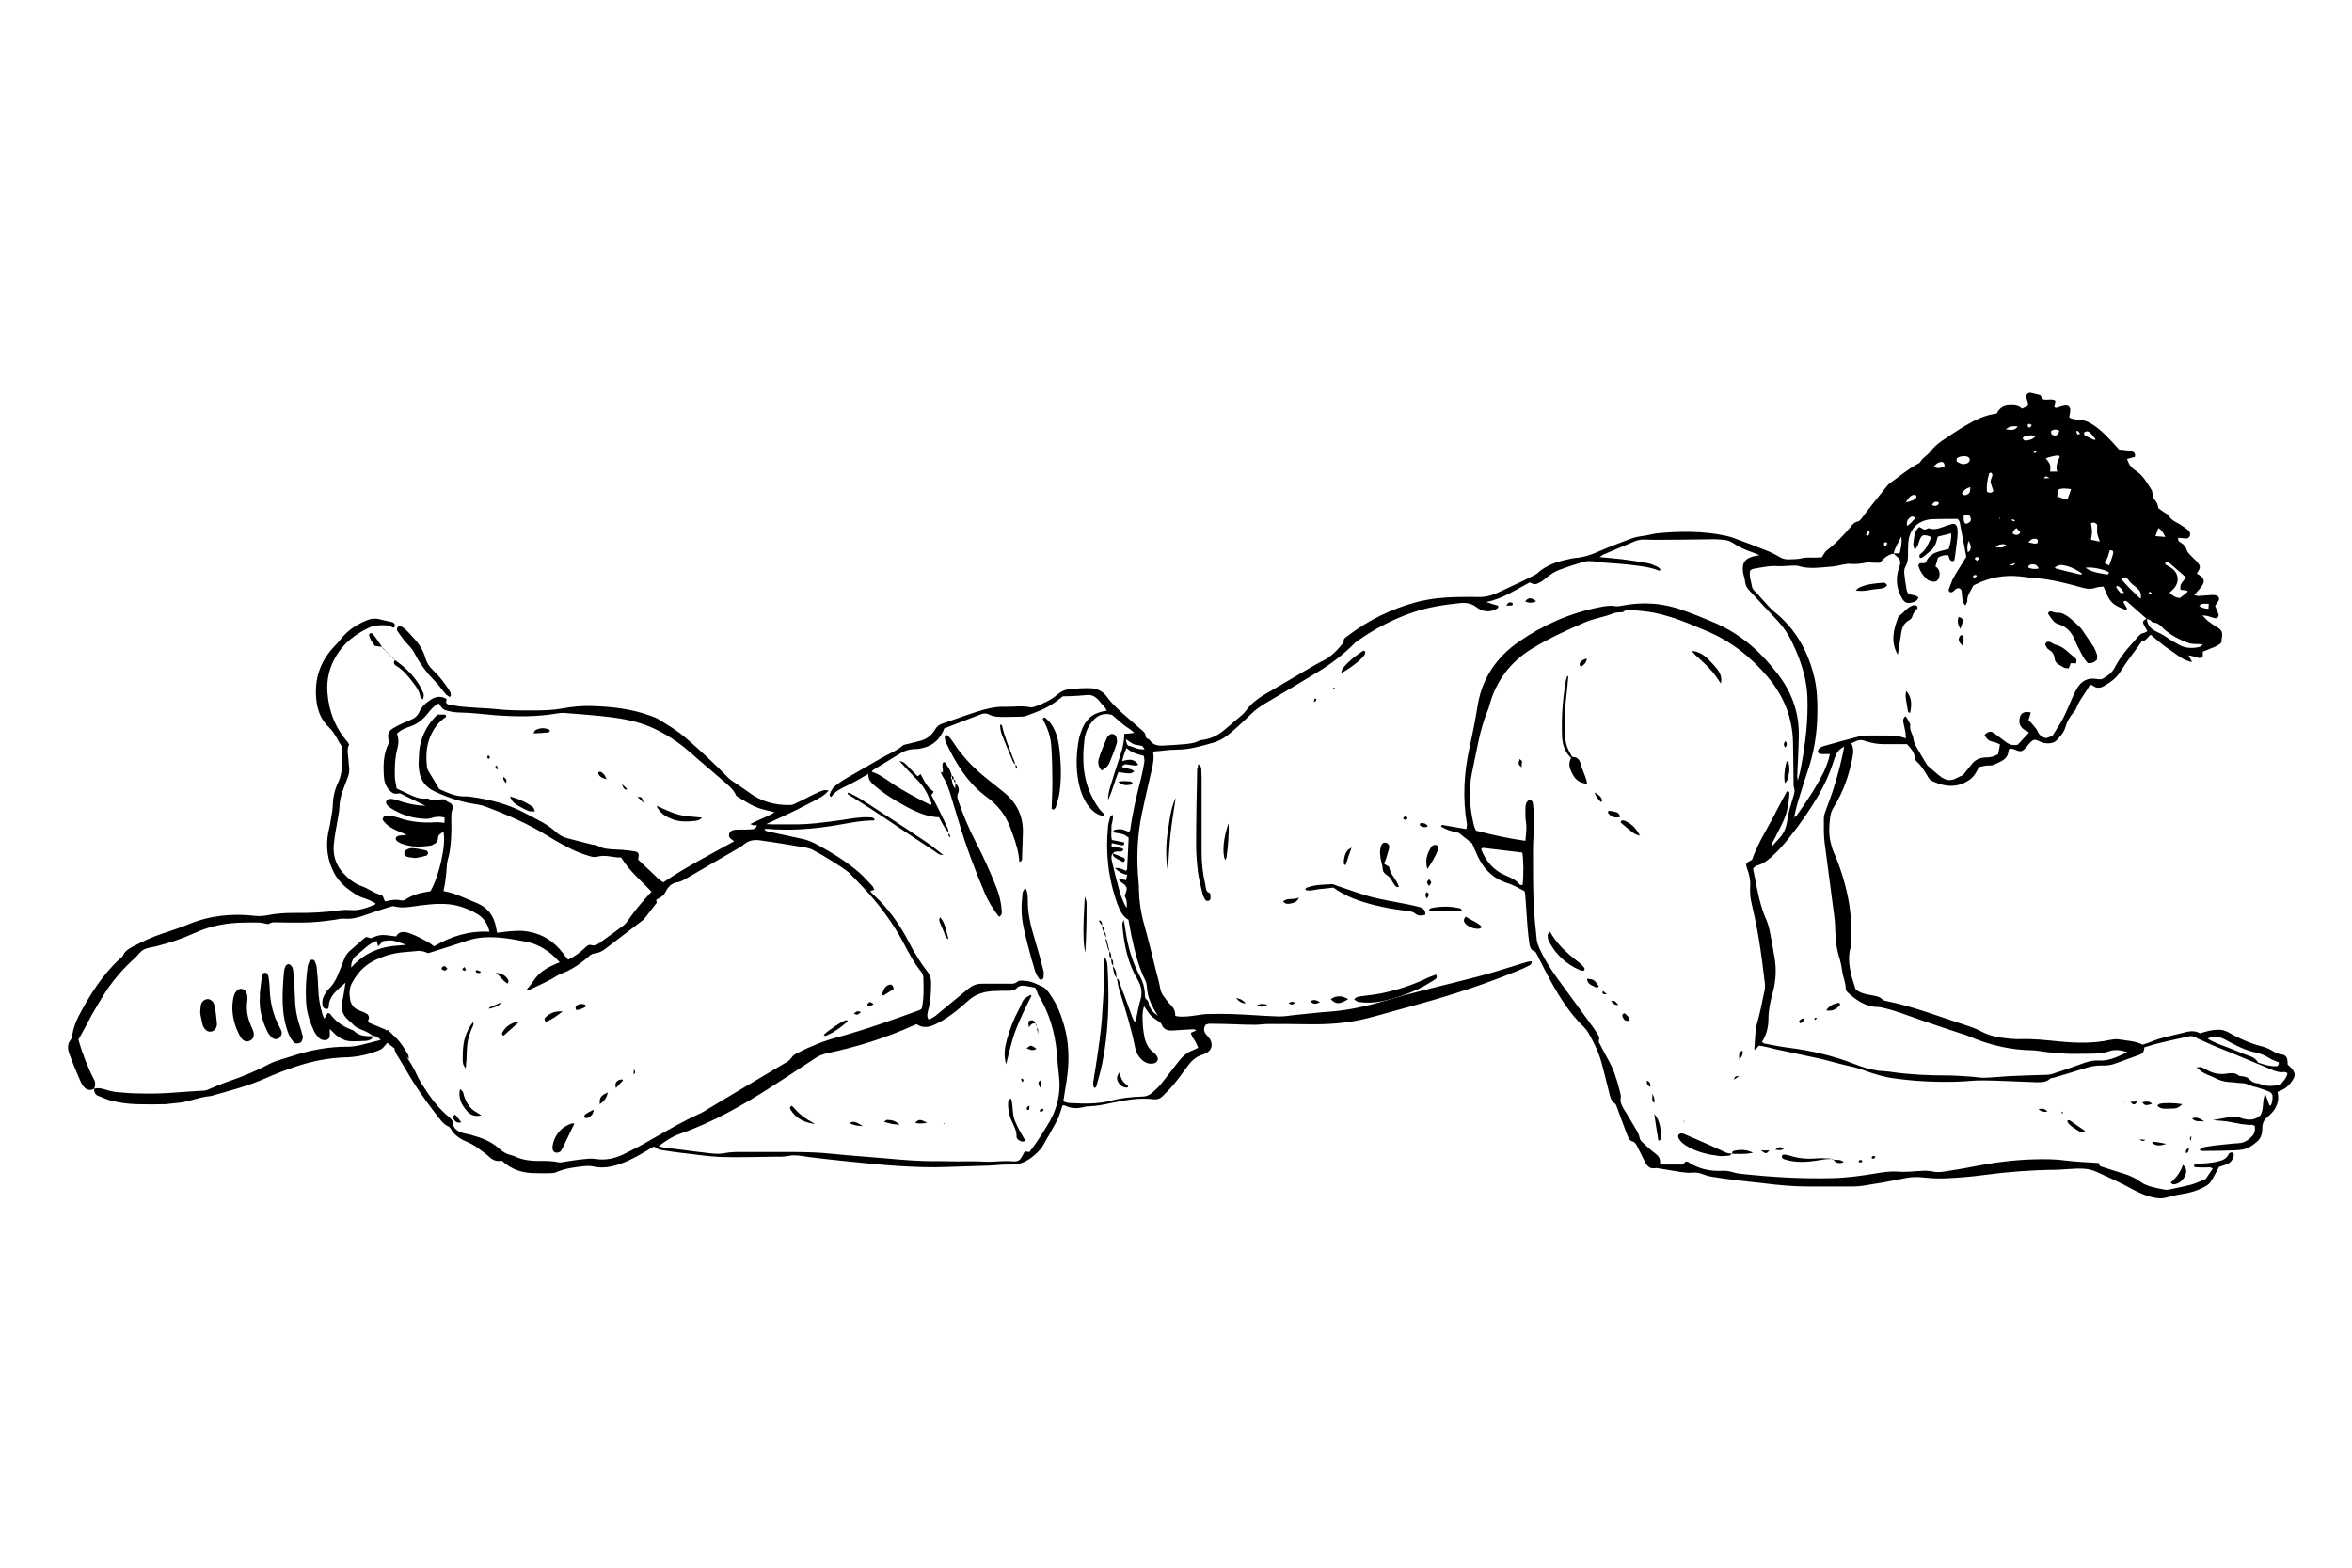 <?xml version="1.0" encoding="utf-8"?>
<!-- Generator: Adobe Illustrator 20.0.0, SVG Export Plug-In . SVG Version: 6.00 Build 0)  -->
<svg version="1.2" baseProfile="tiny" id="Layer_2" xmlns="http://www.w3.org/2000/svg" xmlns:xlink="http://www.w3.org/1999/xlink"
	 x="0px" y="0px" viewBox="0 0 900 600" xml:space="preserve">
<g>
	<path d="M333.1,341.2c0.5,0.5,0.9,1.1,1.4,1.5c4.9,4.5,8.8,9.8,12,15.5c1.2,2.1,2.2,4.3,3.5,6.4c1.4,2.4,2.9,4.7,4.6,6.9
		c1.2,1.5,1.7,2.9,1.7,4.7c0,3.5-0.2,6.9-1.1,10.3c-0.3,1.2-0.7,2.4,0.1,3.7c1.3-0.4,2.5-1.2,3.5-2.1c2.3-1.9,4.6-3.8,6.9-5.7
		c1.7-1.4,3.4-2.8,5.1-4.2c1.4-1.1,3-1.7,4.8-1.7c3.6,0,7.1,0,10.7,0c1,0,2,0.1,2.9-0.7c0.8-0.7,2-0.5,3-0.4
		c2.5,0.1,4.6,1.3,6.8,2.3c1.2,0.5,2.1,1.8,2.8,2.9c2.6,3.6,4.2,7.7,5.4,11.9c1.8,6.3,2,12.7,1.2,19.2c-0.4,3.2-1,6.3-1.5,9.7
		c0.9,0.7,2.2,0.8,3.4,0.8c5.1,0.3,10.1,0.3,15.1-1c3.8-1,7.7-1.4,11.6-1.5c1.5,0,2.7-0.5,3.8-1.4c1.1-1,2.3-2,3.2-3.1
		c1.6-1.9,3.1-4,4.7-6c1-1.3,2-2.6,3-3.8c1.3-1.5,2.8-2.7,4.7-3.4c0.6-0.2,1.2-0.6,2.1-1c-0.4-0.8-0.6-1.5-1-2.2
		c-0.6-1.1-1.5-2-1.8-3.5c0.8-0.4,1.5-0.7,2.2-1c-0.1,0,0.1,0.2-0.1,0.1c-0.8-0.7-1.7-0.4-2.6-0.4c-2.2,0.1-4.4,0.3-6.5,0.4
		c-1.8,0.1-3.4-0.3-4.2-2.3c-0.1-0.4-0.5-0.7-0.9-1c-1.1-0.8-2.3-1.5-3.3-2.5c-0.9-1-1.6-2.2-2.5-3.5c-0.8,2.3-0.6,4.5-0.5,6.7
		c0,1.3,0.2,2.5,0.4,3.8c0.4,2.8,1.3,5.4,3.7,7.2c0.8,0.6,1.5,1.4,1.7,2.5c-0.3,1.2-1,1.7-2.2,1.8c-1.3,0.1-2.5-0.3-3.5-1.1
		c-1.6-1.3-2.6-3-3-4.9c-1.5-7.6-3.8-14.9-6.1-22.3c-0.5-1.4-0.6-2.9-0.9-4.4l-0.1,0.1c1.1,0.2,0.9,1.3,1.2,1.9
		c1.7,4.3,3.2,8.6,4.8,13c0.2,0.5,0.5,1,0.9,1.9c0.3-0.7,0.5-1.1,0.6-1.5c0.5-2.4,0.9-4.8,1.6-7.1c0.8-2.7,0.4-5.2-1-7.6
		c-3.8-6.4-5.3-13.4-5.9-20.8c-0.1-0.7,0.1-1.5,0.5-2.2c0.3,1.6,0.6,3.1,0.8,4.7c0.9,6,2.6,11.7,5.5,17c1.1,2,1.7,4.3,1.8,6.6
		c0,0.9-0.1,1.7,0.9,2.4c0.5,0.3,0.5,1.2,0.7,1.9c0.8,1.9,1.1,2.4,3.4,4.1c-0.6-1-1-1.7-1.4-2.3c-1.5-2.6-2.6-5.4-2.8-8.5
		c-0.1-0.9-0.2-1.9-0.6-2.7c-2.8-5.5-4.1-11.5-5.4-17.4c-0.4-1.9-0.7-3.9-1.1-5.9c-2.3-1.3-3.3-3.6-4.2-6
		c-3.5-9.6-4.6-19.5-3.6-29.6c0.1-1.3,0.5-2.5,0.8-3.7c0.1-0.3,0.5-0.5,0.9-0.9c0.6,1.8-0.5,3.3-0.4,4.8c0.1,1.6-0.3,3.2,0.2,4.9
		c1.6,0.3,3.1,0.6,4.6,0.9c0.3,1-0.3,1.2-0.9,1.1c-1.2-0.2-2.4-0.5-3.8-0.8c0,0.4,0,0.9-0.1,1.2c1.4,1,3.3-0.1,4.6,1.2
		c-0.4,1-1.2,0.8-1.8,0.8c-0.8,0-1.6-0.1-2.2,0.7l0.1-0.1c-1,0.9-0.7,2.2-0.5,3.2c0.9,3.9,1.9,7.8,3,11.7c0.4,1.5,1.1,3,1.7,4.5
		c0.2,0.5,0.6,0.9,1,1.6c0-2.8,0-2.8-0.8-4.6c0.2-0.8,0.6-1.5,0.7-2.3c0.2-0.9-0.2-1.5-0.9-2.1c-0.7-0.6-1.8-1-2.2-2.3
		c1,0.2,1.8,0.4,2.9,0.7c0.1-0.7,0.3-1.3,0.4-2.1c-1.8-0.3-3.2-1.1-4.7-2.6c0.9,0,1.4,0,1.8,0.1c0.9,0.3,1.7,0.6,2.5,1
		c0.2-0.3,0.4-0.5,0.4-0.7c0.2-4,0.4-8,0.6-12c-1.9-1.4-1.9-1.4-5.8-2c-0.3-0.8,0.4-1,0.9-1.1c1.9-0.3,2.5-0.2,5,0.9
		c0.2-0.3,0.4-0.5,0.5-0.8c0.9-6.8,2.5-13.4,4.2-20c0.5-2,0.9-4.1,1.2-6.1c0.1-0.6-0.1-1.3-0.2-2.2c-2.4-0.6-4.7-1.2-6.6-3
		c-0.8,1.7-1.3,3.3-1.7,5c3.3-0.9,4.5-0.7,6.1,1.2c-0.2,0.6-0.7,0.5-1.1,0.5c-1.3-0.1-2.5-0.4-3.8-0.5c-0.4,0-0.8,0.5-1.4,0.9
		c1.6,1,3.4,0.5,4.7,1.7c0.1,0.1,0,0.2,0,0.3c-1.4,0.8-1.4,0.8-5.9,0.1c-1.5,3.3-2.2,7-4,10.7c0-2,0.4-3.5,0.8-4.9
		c0.9-3.1,1.9-6.2,2.9-9.2c1.2-3.6,2.5-7.1,2.5-11.2c1.3-0.1,2.4-0.2,3.8-0.4c-1.4-1.5-3.1-2.2-4.4-3.4c-1.4-1.2-2.8-2.4-4.1-3.5
		c-4-1.1-6.5,0.8-8.5,3.8c-1.2,1.9-1.9,4-2.1,6.2c-0.5,4.8-0.6,9.7,0.5,14.5c0.9,4.1,2.7,7.8,5.1,11.3c0.6,0.8,1.4,1.5,2.1,2.3
		c-0.1,0.6-0.5,0.7-1,0.5c-2.3-0.6-4-2.2-5.4-4.1c-1.7-2.5-2.8-5.3-3.4-8.3c-1.2-5.7-1-11.5,0.1-17.2c0.3-1.3,0.8-2.7,1.3-3.9
		c1.9-4.2,4.5-6,9.3-6.7c-0.5-1.4-1.7-2.2-2.5-3.3c-0.4-0.6-0.9-1.1-1.4-1.5c-1-0.9-2.2-1.3-3.5-1.2c-1.3,0.1-2.5,0.2-3.8,0.3
		c-1.8,0.1-3.7,0.2-5.6,0.2c-0.9,0.7-1.9,1.4-2.9,2.2c-3.4,2.5-7.3,3.9-11.2,5.3c-0.8,0.3-1.8,0.3-2.7,0.3c-1.8,0.1-3.7,0-5.5,0.1
		c-2.1,0-4.2,0-6.1-1c-0.9-0.4-1.8-0.4-2.7-0.1c-4.7,1.8-9.5,3.6-14.3,5.5c-0.2,0.6-0.4,1.2-0.8,1.8c-1.5,2.9-3.9,4.8-7.1,5.6
		c-1,0.3-2,0.5-3.1,0.5c-2.2,0-4.1,0.6-5.9,1.7c-3.5,2.1-6.9,4.2-10.3,6.3c-0.2,0.1-0.3,0.4-0.5,0.7c2.7,0.8,4.8,2.4,7,3.9
		c4.9,3.4,10.2,6.1,15.5,8.8c0.6-0.5,0.2-0.9,0.1-1.3c-0.3-0.6-0.7-1.2-0.9-1.9c-1.1-2.7-2.8-5-4.9-7c-2.1-2.1-4.1-4.3-6.3-6.7
		c1.8,0.5,1.8,0.5,3.8,2.6c1,1.1,2.1,2.1,3.2,3.3c0.4-0.3,0.8-0.5,1.2-0.8c1.3,2.4,2.3,5,5,6.7c-0.3,0.4-0.5,0.7-0.9,1.3
		c0.9,1.8,1.9,3.8,2.9,5.7c1.1,2.3,2.2,4.5,3.3,6.9c0.3,0.6,0.3,1.3,0.4,2l0.1-0.1c-0.4-0.5-0.9-1-1.3-1.5c-0.9-1.5-1.7-3-2.5-4.5
		c-4.5-0.2-8.4-1.9-12.2-3.9c-4.4-2.4-8.6-4.9-12.4-8.2c-1.3-1.1-2.6-2.3-2.4-4.5c-1.3,0.7-2.3,1.3-3.3,1.9
		c-1.6,0.9-3.2,1.8-4.9,2.6c-2.3,1.1-4.6,2.1-6,4.3c-0.8-0.3-0.7-0.7-0.5-1.2c0.4-1.3,1.1-2.3,2.1-3.1c1.1-0.8,2.2-1.7,3.4-2.4
		c4.8-2.8,9.6-5.5,14.4-8.3c2.7-1.6,5.6-2.6,8-4.7c0.4-0.3,1.1-0.4,1.6-0.5c1.5-0.4,2.9-0.7,4.4-1.1c2.7-0.6,4.9-2,6.3-4.5
		c0.7-1.2,1.6-1.9,2.9-2.3c4.5-1.5,8.9-3.2,13.4-4.6c3.4-1.1,6.9-1.9,10.5-1.8c3.2,0.1,6.4-0.5,9.7,0.2c0.7,0.1,1.6-0.2,2.3-0.5
		c2.8-1,5.6-2.3,7.9-4.3c1.5-1.3,3.1-2,5-2.2c2.6-0.2,5.3-0.4,7.9-0.3c2.5,0.1,4.7,1.2,6.2,3.3c1.5,2.2,3.5,4,5.4,5.8
		c2.4,2.2,4.9,4.2,7.3,6.4c0.9,0.8,2.1,1.5,2.1,3c0,0.3,0.3,0.6,0.6,0.8c0.3,0.2,0.7,0.2,0.9,0.5c1.5,2.3,3.8,2.3,6.2,2.1
		c2.4-0.1,4.8-0.3,7.3-0.5c1.7-0.2,3.4-0.3,5-1.1c0.7-0.4,1.5-0.5,2.3-0.6c3.1-0.5,5.7-1.9,8-3.9c2.2-1.9,4.4-3.7,6.6-5.6
		c0.5-0.4,1-1,1.4-1.5c1.8-2.5,4.1-4.4,6.7-6c6-3.5,11.9-7,17.9-10.5c1.6-0.9,3.2-1.9,4.9-2.7c3.1-1.5,5.4-3.9,7.5-6.5
		c0.2-0.3,0.5-0.6,0.5-0.9c-0.2-1,0.6-1.5,1.2-1.9c8.1-6.2,17-10.6,26.8-13.2c5.1-1.3,10.2-1.8,15.4-1.9c2.5,0,5.1-0.1,7.6,0
		c2.5,0.1,4.8-0.3,7.1-1.3c2.7-1.2,5.4-2.5,8.2-3.8c2-0.9,3.9-1.9,5.9-2.9c0.7-0.4,1.5-0.7,2-1.2c3.3-3,7.3-4.3,11.5-5.2
		c0.8-0.2,1.6-0.4,2.4-0.5c3.6-0.2,7-1.4,10.3-2.9c3.6-1.6,7.3-2.9,10.9-4.3c1.5-0.6,3-1,4.7-1.2c2.1-0.2,4.1-0.9,6.1-1.1
		c8.6-0.8,17.3-0.9,25.8,0.9c0.9,0.2,1.8,0.4,2.7,0.7c4.3,1.6,8.7,3.2,12.9,4.9c1.8,0.7,3.6,1.6,5.3,2.6c1,0.6,2.1,0.9,3.3,0.9
		c1.8-0.1,3.6,0,5.5-0.5c1.6-0.4,3.4-0.1,5.2-0.2c0.7,0,1.4-0.1,2.1-0.1c0.7-0.9,1-2,2-2.7c3.4-2.6,6.3-5.7,9.1-9
		c0.7-0.9,1.4-1.8,2.7-2c0.5-0.1,0.9-0.6,1.3-1c0.9-1.2,1.8-2.4,2.7-3.6c2.4-3,4.7-5.9,7.1-8.9c0.4-0.5,0.9-1,1.5-1.4
		c3.4-2.4,6.5-5.1,10.2-7.1c0.4-0.2,0.9-0.4,1.1-0.8c0.9-1.6,2.7-2.5,3.8-3.9c1.3-1.7,2.8-3,4.5-4.2c3-2,5.9-4,9-5.8
		c3.7-2.2,7.5-4.1,11.9-4.6c1-1.9,2.4-3.1,4.6-3.2c1.9-0.1,3.7-0.1,5.1,1.3c0.9-0.4,1.6-0.7,2.2-1c0.1-0.4,0.2-0.7,0.2-0.8
		c-0.2-0.9-0.6-1.8-0.7-2.7c-0.2-1,0.8-1.8,1.7-1.6c1.1,0.2,2.2,0.6,3.6,0.9c0.3,0.4,0.7,1,1.1,1.6c1.6,0.5,3.1-0.4,4.7,0.5
		c-0.1,0.9-0.2,1.7-0.4,2.5c0.3,0.2,0.6,0.4,0.7,0.3c1.1-0.3,2.2-0.7,3.3-0.9c1.2-0.2,2.1,0.5,2.1,1.7c0,0.9-0.3,1.8-0.4,2.8
		c1,0.8,2.3,0.8,3.5,0.9c2.3,0.1,4.2,1,6.1,2.3c3.3,2.3,6,5.3,8.7,8.3c0.2,0.3,0.5,0.5,0.8,0.9c0.7,0,1.5,0.1,2.3,0.2
		c0.9,0.1,1.8,0.2,2.7,0.5c0.8,0.3,1.3,0.9,1,2.1c-0.9,0.2-2,0.5-3,0.8c0.8,2.1,1.5,3.2,3.3,4.4c2.8,1.8,4.4,4.7,6.1,7.4
		c0.4,0.6,0.3,1.6,0.5,2.3c0.1,0.5,0.4,1.1,0.7,1.5c1,1.3,1,1.3,1.4,3.2c0.6,0.4,1.4,1,2.1,1.5c0.7,0.5,1.5,0.8,1.9,1.4
		c1,1.8,2.8,2.4,4.3,3.3c1.1,0.7,2.1,1.4,3.1,2.2c0.3,0.3,0.6,0.7,0.7,1.1c0.3,0.9-0.3,2-1.3,2.1c-0.7,0-1.4-0.1-2-0.2
		c-0.4,0-0.8,0-1.2,0c-0.2,1.1,0.4,1.5,1,1.8c1.2,0.7,1.9,1.5,2.3,2.9c0.2,0.7,0.8,1.3,1.4,1.9c0.7,0.8,1.5,1.5,2.2,2.2
		c1.8,2,1.8,2.4,0.2,4.8c0.4,0.2,0.7,0.5,1.1,0.7c1.6,1,2,2.2,1.1,3.7c-0.5,0.9-1.3,1.6-1.9,2.4c-0.3,0.4-0.7,0.8-1.3,1.5
		c0.8,0.1,1.2,0.3,1.6,0.3c1.8-0.1,3.7-0.3,5.5-0.4c0.5,0,0.9,0.1,1.4,0.2c0.8,0.2,1.3,1.2,0.9,1.9c-0.4,0.7-0.9,1.3-1.4,2.1
		c0.5,1.1,0.9,2.1,1.3,3.2c0.3,0.8-0.5,1.7-1.3,1.5c-0.9-0.2-1.8-0.5-2.7-0.8c-0.5-0.1-1.1-0.2-2.2-0.3c1,1,1.5,1.6,2.1,2.1
		c1.3,1,2.6,1.9,4,2.7c1.1,0.7,1.6,1.6,1.5,2.9c-0.1,0.9-0.2,1.8-0.3,2.7c-1,1.1-2.3,1.6-3.6,2.1c-1.1,0.5-2.3,0.9-3.5,1.4
		c0,0.8,0,1.4,0,2c-1,0.7-1.8,0.4-2.7,0.1c-0.8-0.3-1.7-0.5-2.8-0.7c0.5,0.9,0.9,1.5,1.4,2.6c-3.7-0.7-5.9-3-8.4-4.6
		c-2.6-1.7-4.9-3.8-7.5-5.9c-1,0.9-1.7,2.3-3.2,2.6c-0.2,0-0.4,0.3-0.5,0.5c-2.6,3.6-5.4,7.2-7.8,11c-1.6,2.6-3.9,4.2-6.4,5.6
		c-1.4,0.8-2.8,0.9-4.2-0.2c-0.2-0.2-0.6-0.2-1.1-0.3c-1.6,3.1-4,5.7-5.2,8.9c-0.2,0.6-0.7,1.2-1.1,1.7c-1.5,1.7-2.5,3.6-3.1,5.7
		c-0.6,2.1-2.1,3.6-3.5,5.1c-1.1,1.1-3.7,1.3-5.5,0.6c-0.7-0.3-1.5-0.7-2.2-0.9c-0.2-0.1-0.5,0-0.9,0c-1.2,0.5-1.9,1.7-2.8,2.7
		c-1.7,1.9-2.1,2-4.4,1c-0.6-0.3-1.3-0.3-1.8-0.4c-0.3,0.3-0.6,0.4-0.6,0.6c-0.2,3.7-3.2,4.4-5.7,5.6c-0.8,0.4-1.8,0.2-2.7,0.3
		c-1,0.1-2,0.4-3,0.6c-0.9,1.9-1.8,3.6-3.5,4.8c-2.8,2-5.9,2.7-9.2,2.2c-1.8-0.3-3.5-0.9-5.2-1.7c-0.8-0.3-1.4-1.2-1.8-2
		c-1.2-2-2.4-3.9-4.1-5.5c-0.3-0.3-0.7-0.8-0.7-1.1c0-2.3-1.5-3.8-3-5.5c-2.9,0-5.9,0-8.9,0c-2.1,0-4.1-0.3-6.1-0.9
		c-3-1-3.1-0.9-6.3,0.6c1,1.8,0.8,3.8,0.4,5.7c-1.3,6.6-3.5,12.9-7.1,18.7c-0.8,1.2-1.2,2.5-1.4,3.9c-0.4,3.2-0.6,6.4,0.2,9.6
		c0.3,1.2,0.6,2.5,1.1,3.6c2.5,5.7,4.4,11.7,5.6,17.8c1.1,5.4,1.3,11,1.2,16.5c0,0.8-0.1,1.6-0.3,2.4c-1.1,3.8-0.4,7.6,0.5,11.3
		c0.4,1.4,0.9,2.9,1.4,4.5c1.6,1.6,3.9,2,6.2,2.4c1.5,0.3,2.9,0.4,4.1,1.6c0.4,0.4,1.2,0.6,1.9,0.7c10.2,2.1,19.9,5.9,29.8,9.1
		c2.2,0.7,4.4,1.5,6.4,2.6c3.6,1.9,7.5,2.3,11.4,2.7c1,0.1,2.1,0.1,3.1,0.1c5.1-0.2,10.1,0.4,15.2,0.9c6.4,0.6,12.9,0.8,19.3-0.6
		c1.1-0.2,2.3-0.4,3.4-0.2c3.1,0.5,6.2,0.6,9.1,2c0.9-0.3,1.8-0.5,2.7-0.9c4.6-2,9.5-2.7,14.3-4c1.7-0.4,3.4-0.3,5,0.6
		c2.3-0.8,4.6-1.4,7.1-1.4c1.2,0,2.2,0.3,3.3,0.8c4.2,2.4,8.6,4.4,13.3,5.6c1.3,0.3,2.6,0.9,3.8,1.6c1.1,0.7,2.2,1.3,3.5,1.4
		c1.5,0.2,2.3,1,2.4,2.5c0,0.5,0.1,0.9,0.1,1.5c0.6,0.5,1.2,1,1.7,1.6c1.2,1.6,1.3,2.7,0.1,4.4c-1,1.6-2.3,2.9-4.1,3.7
		c-0.5,0.2-1,0.5-1.6,0.7c0.7,2.7,0,5.1-1.5,7.2c-0.5,0.7-1.2,1.4-1.9,2c-1.4,1.1-2.4,2.4-2.4,4.3c0,2-0.3,4-1.9,5.4
		c-1.9,1.7-4,3.1-6.7,3.3c-1,0.1-2.1,0.2-3.1,0.2c-3.7,0.1-7.4,0.2-11.1,0.2c-0.3,0-0.6-0.2-1.3-0.4c0.6-0.4,1-0.9,1.5-1
		c1.5-0.3,3-0.5,4.4-0.7c3.1-0.3,6.2-0.7,9.3-0.9c2-0.1,3.5-1.2,4.8-2.5c1.2-1.1,1.4-2.6,1.2-4.1c-0.4-0.1-0.7-0.4-1-0.4
		c-2.7,0.1-5.3-0.5-7.9-1c-2.1-0.5-4.3-0.5-7.2-0.8c2.6-0.5,4.6-0.8,6.5-1.2c1.5-0.3,3-0.2,4.4,0.4c0.1,0,0.2,0.1,0.3,0.1
		c2.6,0.8,5,0.8,7.1-1.2c1.4-2.4,0.5-5.4,1.8-8.2c0.6,1.7,1.1,3,1.6,4.5c0.6,0.1,0.8-0.5,0.9-1c0.2-0.8,0.3-1.6,0.3-2.4
		c0-0.9-0.5-1.5-1.3-1.9c-1.3-0.5-2.6-1-3.9-1.4c-1.5-0.5-3.1-0.7-4.6-1.5c-0.8-0.4-1.8-0.3-2.7-0.4c-1.5-0.2-3-0.3-4.5-0.4
		c-1.9-0.2-3.5-0.7-5.2-1.6c-1.5-0.8-3.2-1.2-4.7-2.2c-0.7-0.4-1.2-1-2.2-1.8c0.9,0,1.4-0.2,1.7-0.1c0.9,0.3,1.7,0.8,2.5,1.2
		c2.3,1.3,4.7,1.7,7.3,1.3c1.6-0.2,3.2-0.5,4.6,0.7c0.3,0.3,0.9,0.2,1.3,0.3c1.2,0.1,2.2,0.4,3.1,1.4c0.7,0.8,1.7,1.2,2.7,1.3
		c0.3,0,0.7,0.1,1,0.2c2.5,1.2,5.2,0.8,7.9,0.4c0.9-1.4,2.4-2.4,2.7-4.5c-0.5-0.2-0.9-0.5-1.2-0.4c-1.5,0.2-2.9-0.1-4.3-0.7
		c-5.5-2.3-11-4.6-16.6-6.9c-3.2-1.3-6.4-2.5-9.5-4c-1.1-0.5-2.4-1-3.4-1.6c-1-0.6-2-0.7-3-0.4c-3.9,0.9-7.9,1.7-11.8,2.7
		c-1.7,0.4-3.3,1-4.9,1.4c-0.2,0.7-0.2,1.5-0.6,2c-0.3,0.4-0.9,0.7-1.4,0.9c-2.9,1.1-5.9,2.1-8.8,3.2c-1.8,0.7-3.6,1-5.4,0.9
		c-2.3-0.1-4.6,0.4-6.8,1.1c-4,1.3-7.9,2.4-11.9,3.6c-0.4,0.1-1,0.1-1.3,0.4c-1.5,1.4-3.4,1.3-5.2,1.3c-5.1-0.2-10.1-0.4-15.2-0.6
		c-3.4-0.1-6.9-0.2-10.3,0.1c-1.8,0.2-3.7,0.2-5.5,0.3c-7.9,0.2-15.7-0.2-23.5-1.3c-3.8-0.5-7.4-1.6-11-2.9c-2.3-0.9-4.6-1.5-7-2
		c-3.6-0.8-7.1-1.9-10.7-2.7c-5.3-1.2-10.6-2.2-15.9-3.4c-1.6-0.3-3.1-0.8-4.7-1.1c-0.8-0.2-1.6-0.3-2.4-0.4
		c-0.5,0.6-0.9,1.1-1.4,1.6c-0.1-0.1-0.4-0.3-0.3-0.4c0.3-3.2,0.2-6.4,1-9.6c1.1-3.9,1.9-7.8,2.7-11.8c0.3-1.2,0.5-2.5,0.3-3.8
		c-0.7-5.8-1.4-11.7-2.4-17.5c-0.7-4.4-1.7-8.8-2.7-13.2c-0.5-2.1-0.6-4.1-0.5-6.2c0.2-2.2-0.3-4.4-1-6.4c-0.9-2.4-0.8-2.6,1.7-3.8
		c2.4-6.9,6.5-12.9,9.7-19.4c1.2-2.4,2.5-4.7,3.7-6.9c1,0.1,1,0.7,0.9,1.3c-0.3,3.5-0.8,6.9-2.3,10.1c-1.1,2.5-2.5,5-3.7,7.4
		c-0.4,0.8-1.1,1.5-0.7,2.6c-0.3,0.2-0.6,0.4-0.8,0.7l-0.2,0.1l0.1-0.2c0.3-0.2,0.6-0.4,0.8-0.7c0.8-0.9,1.7-1.9,2.5-2.8
		c2-2,3.1-4.3,3.5-7.3c0.4-3.2,1.5-6.3,2.4-9.4c0.3-1,0.6-1.9,0.2-3c-0.3-0.9-0.2-2-0.2-3.1c-0.1-4.7-0.1-9.5-0.2-14.2
		c-0.2-9.5-3.4-17.7-9.5-25c-6.5-7.8-14.1-13.8-23.5-17.8c-6.6-2.8-13.2-5.6-20.2-7c-2.7-0.5-5.5-0.8-8.2-1
		c-1.2-0.1-2.5-0.3-3.6,0.7c-0.2,0.2-0.6,0.1-0.9,0.1c-1,0.1-2.1,0.1-3,0.5c-3.5,1.4-7.3,1.9-10.8,3.4c-6.9,3-13.7,6.1-20.1,10
		c-8.5,5.2-14,12.6-16.5,22.2c-0.1,0.2-0.1,0.5-0.2,0.7c-3.4,7.8-4.5,16.2-6.3,24.4c-1.4,6.5-1,13.1,0.5,19.6
		c0.1,0.6,0.3,1.1,0.5,1.7c0.1,0.3,0.3,0.6,0.5,1.1c6.1,1.6,12.4,3,18.9,3.9c0.2-2.5,0.6-4.8,0.2-7.3c-0.3-1.7-0.2-3.4-0.2-5.2
		c0-1.1,0.2-2.3,1.3-3.1c1.1-0.1,1.5,0.6,1.6,1.4c0.2,2.3,0.5,4.6,0.4,6.9c0,3.6-0.4,7.1-0.4,10.7c0,6.6,0,13.2,0.2,19.7
		c0.2,4.8,0.7,9.7,1.2,14.5c0.1,1.3,0.7,2.7,1.2,3.9c1.8,3.8,4,7.3,6.4,10.7c4.7,6.4,9.4,12.9,14.1,19.3c0.5,0.7,1,1.5,1.5,2.3
		c0.5,0.8,1,1.5,0.6,2.6c-0.2,0.4,0.2,1.1,0.5,1.6c1,1.9,2,3.9,3.1,5.8c2.1,3.7,3.3,7.6,4.3,11.6c0.2,0.9,0.6,1.9,0.5,2.7
		c-0.4,1.9,0.4,3.3,1.3,4.8c1.1,1.8,2.2,3.5,3.2,5.3c1,1.8,2.3,3.4,2.7,5.5c0.1,0.6,0.6,1.3,1.1,1.7c1.5,1.4,3,2.9,4.7,4.1
		c1.3,1,2.2,2,2,3.7c0,0.2,0.2,0.4,0.3,0.7c2.8,0,5.6,0,8.5,0c0.3-0.4,0.7-0.8,1.1-1.2c0.4,0.1,0.8,0.1,1,0.3
		c3.9,2.6,8.2,3.5,12.8,3.3c1.4-0.1,2.7,0.1,4.1,0.5c1.2,0.4,2.5,0.6,3.7,0.7c11.4,1.2,22.8,1.9,34.2,1.6c5.7-0.1,11.3-0.9,16.8-1.8
		c2.8-0.5,5.6-0.9,8.6-0.7c3.1,0.3,6.2-0.2,9.3-0.3c1.4-0.1,2.7,0,4.1,0.3c1.3,0.3,2.8,0.2,4.1,0c3.9-0.6,7.7-1.2,11.6-2
		c7.6-1.5,15.3-2.5,23-2.7c4.1-0.1,8.3-0.1,12.4,0.5c4,0.5,8,0.6,12.2,0.9c0.2,0.4,0.4,0.8,0.6,1.2c3,1,6.1,2,9.1,2.9
		c2.3,0.7,4.5,1.7,6.5,3.2c1.1,0.8,2.4,1.3,3.7,1.7c1.8,0.5,3.6,0.9,5.4,1.2c0.6,0.1,1.4,0,2-0.1c2.7-0.6,5.4-1.1,8.1-1.8
		c1.9-0.5,3.6-1.4,5.6-2.2c0.8-1.2,1.7-2.5,2.7-3.9c-0.8-0.8-1.7-0.5-2.4-0.5c-0.8,0-1.6,0-2.4,0c-0.8,0-1.6-0.1-2.3-0.2
		c-0.2-0.9,0.4-1.1,0.9-1.2c1.3-0.1,2.5-0.1,3.8-0.2c1.5-0.2,3-0.3,4.4-0.7c1.7-0.4,3.3-1,4.1-2.8c0.1-0.2,0.3-0.4,0.5-0.5
		c0.3-0.1,0.8-0.2,0.9-0.1c0.3,0.2,0.7,0.8,0.6,1.1c-0.4,1.6-1.3,3-3,3.5c-0.9,0.3-1.7,0.6-2.7,0.9c-0.9,1.7-1.8,3.4-2.8,5.1
		c-0.6,1.1-1.5,1.9-2.7,2.5c-2.8,1.5-5.7,2.4-8.8,2.8c-1.9,0.3-3.8,0.8-5.7,1.3c-1.4,0.4-2.7,0.4-4.1,0.2c-3.4-0.6-6.4-1.9-9.3-3.5
		c-4.3-2.4-8.9-4.4-13.4-6.5c-3.5-1.6-6.9-1.3-10.5-1.1c-1.8,0.1-3.7,0.3-5.5,0.3c-9.1,0.1-18.2,0.8-27.2,2
		c-5.1,0.7-10.3,1.1-15.5,1.3c-3.1,0.1-6.2-0.2-9.3-0.5c-2-0.1-3.9,0.1-5.8,0.5c-5.2,1.1-10.4,2-15.6,2.8c-2.5,0.4-5.1,0.3-7.6,0.3
		c-4.4,0-8.8,0-13.2,0c-5.7,0-11.3-0.5-16.9-1.2c-2.4-0.3-4.8-0.5-7.2-0.8c-4.2-0.5-8.5-1-12.7-1.7c-1.5-0.2-2.9-0.7-4.3-1.2
		c-1.1-0.4-2.2-0.5-3.4-0.4c-1.4,0.1-2.8,0-4.1-0.2c-3.1-0.5-6.1-1-9.2-1.5c-0.3-0.1-0.7-0.1-1,0c-2,0.3-3-0.8-3.8-2.3
		c-1-2.1-2.1-4.1-3.1-6.2c-0.4-0.7-0.7-1.4-1.6-1.7c-1.1-0.3-1.7-1.2-2-2.2c-0.6-1.5-1.2-3-1.7-4.5c-0.8-2-1.5-4.1-2.3-6.2
		c-0.2-0.6-0.5-1.5-1-1.8c-1.5-1-1.7-2.7-2.1-4.2c-1-3.9-1.9-7.8-3-11.7c-1.1-3.9-2.9-7.5-4.9-11c-0.5-0.8-1-1.5-1.7-2.2
		c-5.3-5.1-9.2-11.2-12.7-17.6c-1.9-3.4-3.6-6.9-5.4-10.4c-0.2-0.4-0.5-0.9-0.8-1c-1.5-0.5-1.8-1.7-2-3c-0.3-2.1-0.5-4.1-0.7-6.2
		c-0.3-4.3-0.6-8.5-0.9-12.8c0-0.3-0.2-0.7-0.3-1.1c-2-0.9-3.9-2.2-6.2-2.9c-5-1.5-8.7-4.7-11.1-9.3c-1-1.9-1.8-4-2.7-6
		c-1.5-1.2-3-2.4-5-4c-2-0.5-4.6-1-6.9-2.5c0.1-0.7,0.6-0.6,1-0.5c2.8,0.5,5.7,1,8.7,1.5c0.1-0.8,0.3-1.4,0.2-2
		c-1.7-9.8-1.1-19.6,1-29.2c1.2-5.3,2.2-10.6,3.1-16c1.7-10.5,7.2-18.6,15.9-24.6c9.3-6.4,19.5-10.9,30.7-13.1
		c2-0.4,4.1-0.8,6.2-0.4c0.8,0.1,1.6,0,2.4-0.2c8.1-1.6,16.1-1,23.8,1.9c3.7,1.3,7.3,2.8,10.9,4.3c9.2,3.8,16.7,9.8,22.9,17.4
		c1.2,1.4,2.3,2.9,3.4,4.4c4.6,6.6,6.9,14,6.7,22.1c-0.1,5.1-0.4,10.1-0.6,15.2c0,0.3,0.1,0.6,0.2,1.7c0.5-2.1,1-3.6,1.2-5
		c1.7-8.9,2.8-17.8,2.5-26.8c-0.2-5.9-1.7-11.4-3.9-16.8c-0.4-1.1-0.9-2.1-1.4-3.2c-1.7-4-4.1-7.4-7.1-10.5
		c-3.4-3.5-6.6-7.1-9.9-10.6c-0.8-0.9-1.4-1.8-1.5-3c-0.1-1.3-0.6-2.5-0.8-3.7c-0.6-3.7,0.7-5.6,4.5-6.4c0.4-0.1,0.8-0.1,1.8-0.3
		c-1.3-0.5-2-0.9-2.7-1.1c-2.6-0.9-5.2-2-7.5-3.6c-1.1-0.7-2.3-1.1-3.6-1.2c-1.7-0.1-3.5-0.3-5.2-0.2c-6.6,0.1-13.2,0.2-19.7,0.2
		c-1.8,0-3.7,0-5.5-0.1c-1.2,0-2.3,0.2-3.4,0.6c-4,1.7-8.1,3.4-12.1,5.1c-0.4,0.2-0.7,0.5-1.5,1c3.1,0.3,5.7,0.5,8.3,0.8
		c3.3,0.4,6.6,0.9,9.9,1.5c1.3,0.2,2.6,0.8,3.9,1.4c0.5,0.2,0.8,0.7,1.3,1.1c-0.4,0.2-0.6,0.5-0.7,0.4c-3.1-1.3-6.5-1.7-9.8-2.1
		c-3.8-0.5-7.6-0.7-11.4-1c-1.4-0.1-2.7-0.4-4.1-0.5c-1-0.1-2.1-0.1-3.1,0.1c-3.1,0.9-6.2,1.9-9.2,3c-2.1,0.7-3.9,1.9-5.6,3.3
		c-0.7,0.6-1.4,1.2-2.2,1.6c-0.7,0.4-1.5,0.8-2.2,0.8c-0.6,0-1.2-0.5-1.9-0.7c-5.3,2.8-10.4,6.3-16.6,7.5c1.5,0.5,3,1,4.5,1.4
		c0.3,0.8-0.2,1.1-0.7,1.3c-2.6,1.4-5.3,1-7.5-0.7c-1.9-1.5-4.1-1.8-6.2-1.6c-6.2,0.6-12.4,1.6-18.3,3.6
		c-7.5,2.6-14.4,6.2-20.8,10.7c-0.8,0.5-1.5,1.1-2.1,1.8c-4.1,4-8.6,7.4-13.4,10.3c-6.6,4-13.2,8-19.9,11.9c-2,1.2-3.9,2.5-5.5,4.1
		c-2.5,2.4-5,4.8-7.6,7c-2,1.8-4.2,3.2-6.8,4c-4.6,1.3-9.2,2.7-14.2,2.7c-2.9,0-5.7,0.5-8.6,0.7c-0.5,0.4-0.3,1-0.2,1.5
		c0.1,2.5-0.5,4.8-1.1,7.2c-1.1,4.9-2.3,9.9-3.3,14.8c-1.9,8.9-2.2,17.8-1.3,26.9c0.1,0.8,0.1,1.6,0.1,2.4c0.1,4.4,0.7,8.7,1.9,13
		c1.7,6.1,3.2,12.3,4.7,18.4c0.6,2.2,1.2,4.4,1.6,6.7c0.3,1.4,1,2.6,1.9,3.6c0.6,0.8,1.2,1.7,2,2.4c1.2,1.2,1.9,2.5,1.8,4.3
		c1.6,0.4,3.1,0.3,4.6,0.2c2.4-0.2,4.8-0.7,7.2-0.9c3.3-0.1,6.7-0.1,10,0c5.9,0.2,11.7,0.7,17.6,0.9c2.3,0.1,4.6-0.4,6.9-0.6
		c4.1-0.4,8.3-0.9,12.4-1.2c7.5-0.5,14.8-2.2,22-4.3c11.4-3.4,23-6,34.5-9c6-1.5,11.9-3.5,17.9-5.3c1.1-0.3,2.1-0.7,3.2-0.7
		c0.2,0.9-0.3,1.3-0.8,1.6c-1.1,0.6-2.3,1.1-3.4,1.6c-12.6,5.2-25.5,9.5-38.6,13.1c-6.7,1.8-13.3,3.8-20,5.5
		c-7.3,1.9-14.8,2.4-22.3,2.3c-5.2-0.1-10.4-0.1-15.6-0.1c-1.7,0-3.4,0.3-5.2,0.3c-2.5,0-5.1-0.1-7.6-0.2c-3.2-0.1-6.5-0.2-9.7-0.2
		c-0.5,0-1.1,0.3-1.5,0.4c-0.9,1.5-0.7,2.7,0.4,3.9c0.5,0.5,0.9,1.1,1.3,1.6c1.2,2.1,0.7,4.2-1.4,5.3c-0.5,0.3-1,0.5-1.6,0.7
		c-2.3,0.7-4,2.2-5.4,4.1c-1.7,2.3-3.4,4.7-5.2,6.9c-1.4,1.7-2.9,3.2-4.5,4.8c-0.9,0.9-2.1,1.4-3.5,1.2c-5.6-0.7-11,0.4-16.5,1.5
		c-2.7,0.6-5.4,1.1-8.2,1.2c-0.7,0-1.4,0.1-2.1,0.3c-2.4,0.6-4.8,0.6-7.1-0.6c-0.2-0.1-0.4,0-0.9-0.1c-0.2,0.5-0.3,1-0.5,1.5
		c-0.5,1.3-0.8,2.7-1.4,3.9c-1.8,3.4-3.7,6.7-5.6,10c-1.2,2-2.9,3.5-4.8,4.9c-2.5,1.8-5,2.5-8,2.4c-2.6-0.1-5.3,0.3-7.9,0.4
		c-5.2,0.2-10.4,0.3-15.6,0.5c-6.6,0.3-13.2,0-19.7-0.4c-6.2-0.4-12.4-1.1-18.6-1.7c-4.8-0.5-9.6-1-14.4-1.6
		c-1.1-0.1-2.3-0.4-3.4-0.5c-1.7-0.2-3.3-0.4-5.1,0c-1.9,0.4-3.9,0.3-5.8,0.3c-6.7,0.1-13.4,0.3-20.1,0.1c-4.8-0.2-9.6-1-14.4-1.5
		c-2.4-0.3-4.8-0.6-7.2-1c-2-0.3-2-0.3-3.9-1.5c-0.9,0.5-1.9,1.1-2.9,1.7c-3.1,1.8-6.2,3.6-9.6,4.8c-3.5,1.3-7.1,2-10.9,1.1
		c-1-0.2-2.1-0.2-3.1-0.1c-3.7,0.4-7.3,0.8-10.8,2.3c-0.8,0.4-1.8,0.4-2.7,0.4c-1.6,0.1-3.2,0-4.8,0c-5,0.1-9.6-1.2-13.4-4.8
		c-2.1,0.5-3.7-0.3-5.2-1.8c-0.8-0.8-1.8-1.4-2.7-2.1c-1.6-1.2-3.1-2.3-5-3.1c-2.6-1.1-5.2-2.5-6.7-5.3c-0.2-0.3-0.4-0.6-0.7-0.7
		c-2.2-1-3.5-3-4.9-4.8c-4.2-5.5-8.2-11.1-11.6-17.2c-1.1-1.9-2.3-3.7-3.4-5.6c-0.4-0.6-0.6-1.4-0.9-2c0.9-0.9,1.7-0.3,2.5-0.3
		l-0.1-0.1c0,0.5,0.3,0.8,0.8,0.8l-0.1-0.1c0.1,0.3,0.1,0.7,0.3,0.9c2.4,3,4.2,6.3,5.8,9.8c0.4,0.8,0.9,1.6,1.4,2.4
		c2.9,4.6,6,9,10.3,12.5c0.7,0.6,1.4,1.2,1.5,2.2c0.1,2.2,1.7,3.2,3.5,3.8c1.1,0.4,2.2,0.5,3.3,0.8c3.9,1.1,7.7,2.4,10.8,5.2
		c1.4,1.3,2.9,2.2,4.7,2.6c0.7,0.2,1.3,0.4,1.9,0.7c2.6,1.1,5.3,1.5,8.1,1.5c2.6,0,5.3-0.1,7.9,0.5c0.9,0.2,1.8,0,2.7-0.2
		c2.2-0.3,4.3-0.7,6.5-0.9c1.6-0.2,3.3-0.4,4.8-0.2c4.1,0.7,7.8-0.1,11.4-1.9c3.3-1.6,6.6-3.3,9.8-5.2c6.4-3.6,12.7-7.4,19.5-10.4
		c0.8-0.4,1.6-0.9,2.4-1.4c3.2-1.9,6.3-3.8,9.5-5.7c6.7-4,13.5-8,20.2-12c0.9-0.5,1.9-1.1,2.4-1.9c0.7-1.1,1.6-1.6,2.6-2.1
		c4.9-2.5,10.1-4.6,15.4-6c10.6-2.9,20.9-6.6,31.1-10.3c0.3-0.1,0.6-0.4,0.9-0.6c0.9-4,0.7-8,0.6-12c0-0.6-0.3-1.4-0.7-1.9
		c-2.7-3.3-4.7-7.1-6.7-10.9c-4.2-8-9.6-15.2-15.8-21.8c-1.6-1.7-3.2-3.3-4.8-5c-0.4-0.4-0.6-0.8-1.4-1.8c1.5,0.6,2.3,0.9,3.1,1.2
		l-0.1-0.1c0.5,0.9,1.1,1.5,2.2,1.5l-0.1-0.1c0,0.5,0.4,0.7,0.8,0.8l-0.1-0.1c0.5,0.8,1.2,1.5,2.2,1.5l-0.1-0.1
		c0,0.5,0.3,0.8,0.8,0.8l-0.1-0.1c0.3,0.3,0.5,0.5,0.8,0.8l-0.1-0.1c0.3,0.3,0.5,0.5,0.8,0.8L333.1,341.2z M705.7,285.8
		c-2.7,1.1-3.5,3.6-4.2,6c-1.4,4.3-3.3,8.4-5.5,12.3c-3.8,6.5-8.1,12.6-12.9,18.4c-1.2,1.4-2.4,2.8-3.8,4.1c-2.1,2-4.2,4-7.1,4.7
		c-0.5,0.1-0.9,0.7-1.4,1.1c0.5,2.5,1,5,1.5,7.5c0.8,4.2,1.9,8.3,3.6,12.2c0.6,1.4,1,2.8,1.3,4.3c0.7,3.3,1.2,6.6,1.8,9.9
		c0.8,4.5,0.6,8.9-0.6,13.4c-0.9,3.3-1.7,6.7-1.7,10.2c0,3.1-0.7,6.1-2.5,8.9c0.4,0.3,0.7,0.5,1,0.6c3.1,0.6,6.1,1.2,9.2,1.6
		c8.6,1.1,17,3,25.1,6.2c3,1.2,6.1,2.1,9.3,2.6c1.7,0.2,3.5,0.2,5.2,0.5c7,1,14,1.3,21,1.3c3.2,0,6.4,0.3,9.7,0.5
		c1.5,0.1,3,0.4,4.5,0.4c3-0.1,6-0.4,9-0.6c4.5-0.2,9-0.4,13.5-0.5c1.3,0,2.5,0,3.7-0.4c3.5-1.2,7-2.3,10.5-3.6
		c2.4-0.9,4.8-1.7,7.4-1.5c3.8,0.2,7-1.5,10.8-3.2c-2.6-0.8-4.7-1.1-6.9-0.4c-2.7,0.9-5.4,1-8.2,1c-2.7,0-5.3,0.1-8,0
		c-2.5-0.1-5-0.4-7.6-0.6c-1.8-0.2-3.6-0.6-5.5-0.7c-8.5-0.1-16.7-2-24.5-5.4c-0.7-0.3-1.5-0.5-2.3-0.8c-5.4-1.8-10.7-3.5-16.1-5.4
		c-4.7-1.6-9.3-3.5-14.1-4.6c-0.8-0.2-1.6-0.4-2.4-0.4c-4.7-0.1-8.2-2.6-11.5-5.6c-0.3-0.3-0.7-0.8-0.7-1.2c0-2.5-1.1-4.7-1.4-7.1
		c-0.2-1.5-0.5-3-0.9-4.4c-1.1-3.3-1.6-6.7-1.7-10.2c-0.1-2.1-0.1-4.2-0.4-6.2c-1.2-9.4-2.5-18.7-3.7-28.1c-0.4-3.1-0.3-6.2-0.3-9.3
		c0-1,0.3-2,0.7-3c1-2.9,2.2-5.8,3.1-8.8C703.4,296.1,704.7,291,705.7,285.8c0-0.1,0.1-0.2,0.2-0.3
		C705.8,285.7,705.7,285.8,705.7,285.8z M700.2,288.6c-1.1,0-2.3,0-3.4,0c-0.6,0-1.2-0.4-1.2-1c0-0.5,0.4-1.1,0.8-1.4
		c0.4-0.3,1-0.5,1.6-0.7c4.6-1.3,9.3-2.6,14-3.8c0.9-0.2,1.8-0.2,2.7-0.2c2.2,0,4.4,0,6.6,0c1.5,0,3,0,4.5,0.2
		c1.1,0.1,2.2,0.5,3.5,0.9c-0.1-0.9-0.1-1.7-0.2-2.5c-0.2-1.2-0.6-2.5-0.8-3.7c-0.2-0.8,0-1.6,0.8-2.3c0.9,0.9,1.3,2.1,1.9,3.2
		c-0.5,2.1,1,3.7,1.2,5.6c0.1,0.9,0.5,1.8,0.9,2.6c1.3,2.4,2.8,4.8,4.2,7.1c0.3,0.5,0.8,0.8,1.2,1.2c1.3,1.1,2.6,2.3,3.9,3.3
		c1.9,1.5,3.9,2,6.1,0.8c0.9-0.5,1.9-0.9,2.6-1.2c1.2-1.5,2.2-2.7,3.2-4c1.4-1.9,3.3-2.8,5.6-2.8c1.6,0,3.2-0.3,4.7-1.3
		c0.2-1.2,0.5-2.4,0.7-3.7c-1-0.4-1.8-0.9-2.7-1c-1.7-0.3-2.6-1.3-3.2-2.7c1.6-1.4,2.5-1.5,3.9-0.4c1.5,1.1,2.9,2.2,4.4,3.3
		c1.4,1,2.9,1.3,4.4,0.9c1.5-1.6,2.9-3.1,4.3-4.6c-0.4-0.3-0.6-0.5-0.9-0.6c-2.3-1.1-3.2-2.8-2.6-5.2c0.4-1.8,1.9-2.5,4.2-1.9
		c-0.3,0.9-0.6,1.9-0.9,2.9c0.6,0.6,1.2,1.2,1.7,1.8c0.7,0.8,1.4,1.6,1.8,2.5c0.7,1.6,1.8,2.3,3.3,2.6c2.5-0.8,2.4-0.9,2.9-1.7
		c1.3-2.1,2.6-4.1,3.7-6.2c1.4-2.8,2.5-5.6,3.8-8.5c0.4-0.8,0.8-1.7,1.3-2.5c1.7-3,4.2-4.4,7.8-3.7c0.6,0.1,1.5,0.2,2-0.1
		c1.8-1,3.5-2.1,4.6-4.1c1-2,2.3-4,3.7-5.8c1.7-2.2,3.6-4.2,5.4-6.3c0.6-0.7,1.3-1.3,2.3-1.4c0.4-0.1,0.7-0.4,1.2-0.6
		c-0.5-1-1-1.8-1.4-2.6c-0.5-1.1-0.3-1.4,1.2-2.3c0.1,2.5,1.6,4.1,3.6,5c1.8,0.8,3.4,1.8,5,2.9c1.1,0.8,2.4,1.4,3.6,2.1
		c2.5,1.5,5.3,1.5,8,0.9c0.3-0.1,0.6-0.5,1.3-1c-1.1-0.1-1.8-0.1-2.5-0.1c-0.9-0.1-1.9,0-2.7-0.3c-3.6-1.2-7-3-9.8-5.5
		c-1.2-1.1-2.1-2.4-4-2.4c-0.4,0-0.8-0.7-1.3-1c-0.4-0.2-0.8-0.3-1.2-0.4c-2.5-2.2-5-4.4-7.5-6.6c-0.4-0.4-1-0.6-1.5,0.2
		c0.5,0.8,1,1.7,1.5,2.5c-0.3,0.2-0.6,0.4-0.7,0.4c-1.4-0.6-2.8-1.1-4-1.9c-2.5-1.6-3.2-4.4-4.4-7c-1,0.1-1.9,0.1-2.8,0.4
		c-2.1,0.8-4.1,0.4-6.1-0.2c-5.4-1.5-10.9-2.9-16.6-3.4c-2.2-0.2-4.4-0.4-6.5-0.7c-5.9-0.6-11.5,0.4-16.8,3c-0.5,0.2-1.2,0.6-1.3,1
		c-0.7,1.8-2.2,3.3-2,5.4c0,0.5-0.4,0.9-0.8,1.8c-0.5-0.8-0.9-1.3-1-1.8c-0.2-1.2-0.2-2.5-0.4-3.8c-0.2-1-1.3-1.4-2.1-0.8
		c-0.5,0.3-0.8,0.8-1.3,1.1c-0.7,0.4-1.3,0.2-1.6-0.6c0.5-1.4,1-2.8,1.6-4.2c0.3-0.6,0.7-1.2,1-1.8c1.4-2.3,2.9-4.7,4.2-6.8
		c-0.8-4-1.5-7.7-2.2-11.5c-0.2-1.1-0.2-2.3-1.2-3c-3.2,0-6.3,0-9.4,0.1c-5.5,0.2-9,3.6-9.4,9.1c-0.1,1.5-0.1,3-0.1,4.5
		c0,1.5-0.1,3-0.9,4.4c-0.6,1-0.6,2-0.5,3c0.2,1.7,0.4,3.4,0.7,5.1c0.4,2.5,0.6,2.6,3.3,3.1c0.5,0.1,0.9,0.4,1.4,0.7
		c-0.4,1.2-1.2,1.7-2.1,1.9c-2.2,0.6-3.2,0.3-4.3-1.7c-2.1-3.7-2.4-7.6-1-11.6c0.8-2.2,0.6-3-1.2-4.5c-0.3-0.3-0.7-0.6-1.1-0.9
		c0.8,0,1.6,0,2.5,0c0.5-2.2,1-4.2,0.6-6.4c-1,2.2-2.4,4.1-2.9,6.5c-2.3,0.4-3.9,1.9-5.3,3.5c-0.7,0-1.2,0-1.8,0
		c-1.3,0-2.6-0.3-3.8,0c-1.9,0.4-3.8,0.6-5.8,0.4c-0.9-0.1-1.8,0.2-2.7,0.3c-1.6,0.3-3.2,0.7-4.8,0.8c-4.1,0.3-8.2,1-12.3-0.3
		c-0.7-0.2-1.6-0.1-2.4-0.1c-1.7,0-3.5,0.3-5.2,0.2c-3.3-0.3-6.4,0.5-9.6,1c-0.4,0.1-0.8,0.4-1.2,0.6c-0.5,2.2,0.4,4.2,0.7,6.2
		c0.2,1.2,1.3,1.9,2,2.7c0.8,1,1.7,1.9,2.5,2.8c1.3,1.4,2.6,3,4.1,4.2c8.1,6.5,12.8,15,15.2,24.9c1.1,4.6,1.3,9.4,1.2,14.1
		c-0.1,6.6-1,13.1-2.9,19.4c-1.5,4.7-3.1,9.4-4.5,14.1c-0.6,2-1,4-1.5,6c-0.1,0.2-0.3,0.3-0.4,0.5c0,0,0.1,0.2,0.1,0.2
		c0.1-0.3,0.1-0.5,0.2-0.8c0.7,0.2,1-0.4,1.3-0.8c3.8-5.3,7.4-10.8,10.3-16.6C698.8,293.2,699.8,291,700.2,288.6l0.1-0.2
		L700.2,288.6z M396.1,378c-1.4-0.2-2.6-0.5-3.9-0.7c-1.1-0.1-2.2-0.1-3.2,0.9c-0.8,0.9-2,1-3.2,1c-1.8,0-3.7,0-5.5,0.1
		c-3.7,0.2-7,1.1-9.8,3.7c-1.4,1.3-2.8,2.4-4.2,3.6c-2.5,2-5.2,3.9-8.1,5.3c-2.5,1.2-5,1.8-7.4,0.1c-0.5,0.2-0.8,0.3-1.1,0.4
		c-10.6,4.8-21.7,8.3-33.2,10.7c-1.7,0.4-3.3,1-4.7,2c-5.4,3.6-10.8,7.1-16.2,10.6c-11.2,7.2-22.7,13.8-35.3,18.2
		c-2.9,1-5.5,2.7-8.3,4.8c0.9,0.2,1.4,0.4,2,0.5c2.2,0.3,4.4,0.5,6.5,0.8c3.8,0.5,7.5,1,11.3,1.4c1.7,0.2,3.5,0.3,5.2,0
		c1.9-0.4,3.9-0.5,5.8-0.5c2.5,0,5.1,0,7.6,0c9.3,0.1,18.7-0.3,28,0.7c6.7,0.7,13.3,1.1,20,1.7c6.7,0.6,13.3,1.2,20,1.1
		c2.5,0,5.1,0.1,7.6,0.1c3.6,0,7.2-0.1,10.7,0.1c3.7,0.2,7.3-0.5,11-0.1c0.2,0,0.5,0,0.7,0c1,0,1.8-0.4,2.3-1.3
		c0.5-0.7,0.8-1.4,1.2-2.1c0.1-0.2,0.3-0.3,0.5-0.4c0.4,0.1,0.9,0.1,1.5,0.2c0.9-1.2,1.9-2.5,2.8-3.8c1.3-1.9,2.5-3.9,3.7-5.8
		c3.9-6,5.7-12.5,4.8-19.7c-0.3-2.9-0.6-5.7-0.8-8.6c-0.7-7.9-2.9-15.4-7.1-22.2C397,379.9,396.6,379.1,396.1,378z M566.9,324.8
		c0,0.1-0.1,0.2-0.1,0.3c1.8,4.6,4.8,8.1,9.4,10c1.9,0.8,3.8,1.6,5.2,3.3c0.2,0.3,0.8,0.3,1.2,0.4c0.5-3.5,0.4-10.2-0.1-12.5
		c-5-0.6-10-1.2-15-1.8C567.3,324.5,567.1,324.7,566.9,324.8z M872,406.6c-1.2-0.5-2.5-0.9-3.6-1.6c-1.6-1-3.2-1.7-5-2.1
		c-4.2-0.9-8-2.8-11.7-4.9c-1.8-1-3.6-1.4-5.6-1.1c-0.4,0.1-0.7,0.4-1.3,0.6c2.5,1.6,5,2.4,7.4,3.3c3,1.1,5.9,2.5,9,3.5
		c1.4,0.5,2.3,1.4,2.9,2.4c1.4,0.4,2.6,0.9,3.8,1.1c1,0.2,2,0.3,3,0.3C871.7,408.2,872,407.5,872,406.6z M830.2,226.8
		c1.2,1.3,2.3,1.9,3.9,2.1c0.9-0.7,1.8-1.4,2.7-2.1c0.1-0.1,0.2-0.4,0.3-0.7c-0.9-0.1-1.9-0.3-2.7-0.4c-0.3-1.5,0.2-2.4,1-3.3
		c0.4-0.4,0.6-0.9,1-1.5c-2.3-2-4.4-3.8-6.6-5.7c-0.1-0.1-0.4-0.1-0.7-0.1c-0.2,0-0.4,0.2-0.5,0.3c-0.1,0.2-0.1,0.5,0,0.6
		c0.7,0.4,1.4,0.8,2,1.2c3.2,1.9,3.6,5.8,0.9,8.4C831.1,226,830.8,226.3,830.2,226.8z M787.2,180.5c-0.8-2.4,0.4-4,1-5.8
		c-0.3-0.2-0.5-0.4-0.7-0.4c-1.5,0.2-3,0.5-4.7,1.1c0.7,0.9,1.3,1.6,1.6,2.4c0.3,0.8,0.1,1.7,0.1,2.7
		C785.4,180.5,786,180.5,787.2,180.5z M796.8,219.6c-2.4-1.7-4.8-2.9-7.5-3.3c-1-0.2-1.7,0.1-3,0.8c0.1,0.2,0.2,0.5,0.4,0.5
		c3.1,0.8,6.2,1.6,9.4,2.3C796.2,220,796.4,219.8,796.8,219.6z M803.5,207.3c-0.5-1.5-0.9-2.4-1-3.4c-0.1-1,0-2,0-3.1
		c-0.6-0.6-1.3-1.2-2.4-0.5c0.2,1.1,0.4,2.1,0.4,3.1c0,1-0.2,2-0.4,3.2C801,206.8,802,207,803.5,207.3z M819.1,229.2
		c0.5-2.2-0.4-3.3-1.4-4.2c-1.1-0.9-2.4-1.7-3.2-3c-0.5-0.8-1.5-1.3-2.9-0.6C813.7,224.2,816.2,226.4,819.1,229.2z M787.2,190.1
		c1.6,0.2,2.5,1.2,3.9,1.1c0.5-1.3,0.9-2.5,1.4-4c-1.8-0.2-3.3-0.5-4.9,0.2C787.5,188.2,787.3,189,787.2,190.1z M807,219
		c-2.3-1.2-6.6-2.1-9-1.7c2.7,1.9,5.7,2.1,8.6,2.6C806.8,219.6,806.9,219.3,807,219z M751.2,177.7c0.7-0.2,1.3-0.2,1.8-0.5
		c0.3-0.2,0.7-0.7,0.7-1c0.1-0.6-0.2-1.1-0.8-1.4c-1.3-0.4-2.5-0.2-3.7,0.3c-0.6,0.3-0.7,1.5-0.2,1.7
		C749.8,177.3,750.5,177.5,751.2,177.7z M762.8,188c-0.4-1.1-0.7-2.1-1-3c-0.3-1.1,0.3-2,0.6-3c0-0.1,0.1-0.2,0-0.3
		c-0.1-0.3-0.3-0.7-0.5-0.8c-0.2-0.1-0.8,0.2-0.8,0.4c-0.6,2.3-1,4.6-0.8,6.9C761.3,188.8,762,188.7,762.8,188z M438,286.8
		c-0.5-0.7-0.7-1.2-1-1.3c-1-0.3-2-0.3-3-0.6c-1-0.4-1.8-1.1-3.2-2c0.3,1.2,0.2,1.8,0.9,2.5C433.5,285.6,435.1,287,438,286.8z
		 M807.1,216.4c0.6-1.8,1.2-3.2,1.5-4.6c0.2-0.7-0.1-1.3-1.3-1.2c-0.5,1.4-0.6,3.1-1.8,4.2c-0.1,0.1,0,0.4,0,0.8
		C805.9,215.9,806.4,216.1,807.1,216.4z M751.4,197.4c0.1,1.1-0.3,2.2,0.8,3.1c1.8-0.5,2.2-1.1,1.8-2.5
		C753.7,197,753,196.8,751.4,197.4z M828.6,205.5c-0.9-1.6-1.4-2.7-2.7-3.4c-0.4,1.1-0.7,2-1.1,3.1
		C825.9,205.3,826.9,205.4,828.6,205.5z M801.5,168.4c0.1-0.1,0.3-0.2,0.4-0.3c-0.7-0.8-1.3-1.7-2.1-2.5c-0.3-0.3-0.8-0.5-1.2-0.5
		c-0.4,0-1,0.2-1.1,0.5c-0.1,0.3,0.1,1,0.3,1.1C799,167.3,800.3,167.9,801.5,168.4z M778.9,167c-1.7-0.8-3-0.2-4.4,0.1
		c-0.2,0.1-0.6,0.6-0.5,0.7c0.2,0.4,0.6,0.8,0.9,0.8C776.3,168.6,777.7,168.2,778.9,167z M744.1,178.5c0-1.2-0.5-1.8-1.4-1.7
		c-1.1,0.2-2.1,0.8-2.7,1.9C741.7,179.3,741.7,179.4,744.1,178.5z M780.1,217.6c-0.5-1.3-1.4-1.7-2.5-1.6c-0.7,0-1.4,0.2-1.5,1.2
		C777.3,217.8,778.6,217.9,780.1,217.6z M733,198.2c-0.9-0.7-1.7-0.6-2.3,0c-0.8,0.7-1.3,1.7-0.9,3.1
		C731.2,200.4,732,199.2,733,198.2z M753,211.4c1.4-0.9,1.5-2.2,0.3-4.4C752.7,208.6,752.7,209.9,753,211.4z M729.3,192.3
		c1.8-0.5,3-0.7,3.9-1.8c0.1-0.1,0.2-0.4,0.1-0.6c-0.1-0.2-0.3-0.4-0.4-0.5C731.5,189.3,730.5,190.1,729.3,192.3z M750.7,188.8
		c0.7,1,1.5,0.8,2.2,0.4c0.9-0.5,1.1-1.3,1-2.8C752.3,186.9,751.4,187.7,750.7,188.8z M845.2,231.1c-2.7-0.1-2.7-0.1-3.7,0.8
		c1.1,0.7,2.2,1.1,3.6,1.1C845.1,232.4,845.1,231.9,845.2,231.1z M776.2,207.6c1.5,0.2,2.5,0.8,3.5,0.2c0.3-0.9,0-1.5-0.8-1.6
		C778,206.1,777.1,206.4,776.2,207.6z M771.6,202.1c-0.9,0.7-1.6,1.2-1.3,2.3c1,0.3,2,0.8,2.8-0.7
		C772.6,203.2,772.1,202.7,771.6,202.1z M784.9,164.9c-0.2,0.9,0.1,1.5,0.9,1.7c1.2,0.3,1.9-0.4,2.2-1.7
		C786.9,164.2,785.9,164.3,784.9,164.9z M767.5,164.3c2.1,0.3,3.4,0.6,4.6-1.1C770.5,163.1,769.3,162.9,767.5,164.3z M810.1,224.2
		c-0.2,0.3-0.4,0.6-0.3,0.7c0.5,0.7,1,1.4,1.6,2c0.2,0.2,0.7,0,1.4,0C811.9,225.6,811.3,224.6,810.1,224.2z M763.6,209.4
		c2.7,0.3,2.7,0.3,4-0.8c-0.3-0.1-0.6-0.4-0.9-0.3C765.6,208.3,764.6,208.4,763.6,209.4z M739.3,193.3c1,0.5,1.7,0.4,2.4-0.2
		c0.1-0.1,0.2-0.4,0.2-0.6c-0.1-0.2-0.3-0.4-0.5-0.4C740.5,191.9,739.8,192.2,739.3,193.3z M784.3,183c-1.5-0.9-1.5-0.9-2.2,0.1
		C782.8,183,783.4,183,784.3,183z M777.5,162.7c-0.5-0.2-0.8-0.5-1.2-0.5c-0.1,0-0.5,0.5-0.4,0.7c0,0.5,0.4,0.8,0.9,0.7
		C777,163.5,777.1,163.1,777.5,162.7z M756.5,214.7c0.3-0.4,0.6-0.7,0.9-1c-0.3-0.2-0.5-0.5-0.8-0.5c-0.5,0-1,0.2-0.9,0.8
		C755.8,214.1,756.2,214.3,756.5,214.7z M722.2,208c-0.2-0.2-0.4-0.6-0.6-0.5c-0.2,0-0.7,0.3-0.7,0.5c0,0.4,0.2,0.8,0.3,1.1
		c0,0,0.3,0,0.3,0C721.8,208.8,722,208.4,722.2,208z M715,203c-0.3,0.5-0.7,0.9-0.9,1.4c-0.1,0.1,0.1,0.5,0.2,0.6
		c0.1,0.1,0.5,0.1,0.6-0.1C715.4,204.4,715.7,203.8,715,203z M756.5,220.3c-0.3-0.1-0.4-0.2-0.5-0.2c-0.4,0-0.9-0.1-1,0.5
		c0,0.1,0,0.2,0.1,0.3c0.4,0.4,0.8,0.1,1.1-0.2C756.3,220.7,756.3,220.6,756.5,220.3z M768.8,216.3c1.7,0.2,1.7,0.2,2.4-0.8
		C770.3,215.8,769.8,215.9,768.8,216.3z M796,166c-0.4-0.5-0.7-0.8-1-1.1c-0.1-0.1-0.5,0.2-0.5,0.2c0.1,0.4,0.2,0.8,0.4,1.1
		C794.9,166.4,795.4,166.2,796,166z M823.3,226.9c-0.2-0.1-0.5-0.3-0.7-0.5c-0.1,0.2-0.3,0.5-0.4,0.7c0.3,0.1,0.5,0.3,0.8,0.3
		C823,227.5,823.1,227.1,823.3,226.9z M779.4,172.8c-0.3-0.1-0.5-0.3-0.6-0.2c-0.3,0.1-0.5,0.4-0.7,0.6c0.2,0.1,0.4,0.2,0.6,0.2
		C778.9,173.3,779.1,173,779.4,172.8z M769.8,198.9c0,0.1,0.1,0.3,0.1,0.3c0.3,0.2,0.6,0.3,0.9,0.4c0.1-0.2,0.2-0.5,0.1-0.5
		c-0.3-0.2-0.6-0.3-0.9-0.4C770,198.7,769.9,198.9,769.8,198.9z M765.1,198.2c-0.1,0.1-0.1,0.2-0.2,0.2c0.1,0.1,0.3,0.1,0.4,0.1
		c0,0,0.1-0.2,0.1-0.3C765.3,198.3,765.2,198.2,765.1,198.2z"/>
	<path d="M36,416.7c-1.7,0.9-3.1,0.4-4.2-1.1c-0.3-0.5-0.7-1-0.9-1.5c-1.5-3.5-3-7-4.3-10.6c-0.7-1.8-1-3.8,0.5-5.6
		c0.4-0.5,0.5-1.3,0.6-2c0.4-2.5,1.3-4.9,2.5-7.2c4.2-8,9-15.6,15.7-21.8c0.4-0.4,1-0.7,1.2-1.2c0.8-2,2.6-2.8,4.3-3.7
		c3.5-1.8,7-3.5,10.8-4.7c3.3-1.1,6.6-2.2,9.8-3.5c8.2-3.4,16.7-4.3,25.4-3.3c1.6,0.2,3.2,0.1,4.8-0.2c3.4-0.7,6.9-0.9,10.3-0.9
		c5.9,0.1,11.8-0.2,17.6-1c1.4-0.2,2.8-0.2,4.1-0.1c3.3,0.3,6.3-0.9,9.3-2.1c0.1,0,0.1-0.2,0.2-0.5c-0.9-0.4-1.7-0.9-2.6-1.3
		c-1.6-0.7-3.3-1-4.7-1.9c-3.3-2.1-6.4-4.5-8.4-8.1c-2.7-5-3.4-10.2-2.4-15.7c0.3-1.5,0.7-2.9,0.9-4.4c0.3-1.8,0.7-3.6,0.8-5.5
		c0.1-3.2,0.6-6.2,2-9.1c2.1-4.3,1.6-8.8,1.6-13.2c0-0.3-0.1-0.7-0.2-1c-1.6-2.2-2.5-4.9-4.6-6.9c-3.7-3.4-5-7.7-5.2-12.7
		c-0.3-7.4,2.2-13.5,7.3-18.8c0.8-0.8,1.6-1.7,2.3-2.6c2.5-3.2,5.7-5.3,9.4-6.9c1.8-0.8,3.7-1.1,5.7-0.5c1.4,0.4,2.9,0.6,4.4,1
		c0.8,0.2,1.4,0.9,0.9,2c-0.9,0.4-1.3-0.6-2-0.7c-2.8-0.2-5.5-0.3-8.1,1c-4.8,2.4-9,5.5-11.9,10.2c-2.8,4.5-4,9.3-3.6,14.5
		c0.5,7.2,3.1,13.7,7.9,19.1c0.1,0.2,0.2,0.4,0.4,0.8c-0.9,1.6-0.5,3.4-0.3,5.2c0.1,1.1,0.1,2.3,0.3,3.4c0.2,1.5-0.1,3-0.7,4.4
		c-0.5,1.4-1.1,2.8-1.6,4.2c-0.8,2.1-1.3,4.2-1.4,6.4c0,1.1-0.2,2.3-0.4,3.4c-0.6,3.9-1.5,7.7-1.8,11.6c-0.3,3.9,0.9,7.6,3.6,10.5
		c2,2.2,4.3,4.1,7.2,5.1c2.5,0.9,4.6,2.6,7.2,3.3c1.2,0.3,1,1.7,1.7,2.5c2-0.5,4-0.9,6.1-0.4c0.5,0.1,1.2,0,1.6-0.3
		c2.9-2,6.3-2.7,9.6-3.2c3.3-5.6,6.1-17.8,5-22.8c-0.9,0.7-2.1,1-2.1,2.5c0,1.4-0.9,2-2,2.5c-0.2,0.1-0.4,0.2-0.6,0.3
		c-3.9,0.6-7.8,0.7-11.6-0.8c-0.5-0.2-1-0.6-1.5-0.9c-0.2-0.2-0.4-0.6-0.5-0.8c0.1-0.9,0.7-1.2,1.4-1.3c0.8-0.1,1.6-0.2,2.9-0.3
		c-3.8-1.6-7.3-2.7-9.3-5.8c0.2-1.3,0.9-1.6,1.8-1.6c0.6,0,1.2,0.1,1.7,0.2c0.9,0.2,1.8,0.4,2.7,0.7c4.5,1.6,9.2,2,14,1.7
		c1.1-0.1,2.2,0.1,3.5,0.2c0-0.6,0-1.2,0-2c-1.3-0.4-2.7-0.4-4-0.1c-1,0.3-2,0.6-3,0.6c-5-0.1-9.5-1.5-13.7-4.2c-1.5-1-2-2-1.5-2.7
		c0.7-1,1.8-0.8,2.8-0.6c1.2,0.3,2.4,0.7,3.6,1.1c2.5,0.7,5.1,1.3,8.5,1.4c-3.6-1.8-6.7-3.3-9.8-4.8c-0.7,0.1-1.5,0.3-2.2,0.1
		c-0.7-0.2-1.4-0.8-1.9-1.4c-1.3-1.4-1.9-3.2-2-5.1c-0.3-4.5-0.2-9,2-13c-0.8-3.2-0.5-4.4,2.1-5.8c1.9-1.1,3.9-2,5.9-2.8
		c1.6-0.6,2.8-1.5,3.5-3c0.9-2.1,2.5-3.6,4.4-4.8c1.9-1.2,3.8-1.6,6.1-0.3c-0.1,0.5-0.2,1-0.2,1.5c0.3,0.2,0.5,0.5,0.8,0.6
		c1.9,0.3,3.8,0.8,5.8,0.9c4.2,0.4,8.5,0.5,12.8,0.9c4.3,0.5,8.5,0.5,12.8,0.5c4.1,0,8.3,0,12.4-0.8c3.5-0.6,7.1-1,10.7-0.9
		c7.7,0.2,15.4,1,22.8,3.7c1,0.4,2,0.7,2.9,1.2c3.7,2.3,7.5,4.5,10.8,7.4c5.7,4.9,11.1,10,16.4,15.4c0.7,0.7,1.7,1.2,2.5,1.8
		c1.7,1.2,3.5,2.3,5.1,3.5c4.7,3.6,10,5,15.9,4.9c0.9,0,1.8-0.5,2.6-0.9c2.4-1.1,4.7-2.4,7.1-3.5c0.9-0.5,1.9-0.9,2.9-1.2
		c0.6-0.2,1.3,0,2.1,0c-1.9,2.1-1.9,2.2-11.6,7.1c-4,2-8.1,3.8-12.3,5.8c0.8,0,1.5,0.1,2.2,0.1c2.5,0,5.1,0,7.6,0
		c6.5,0.1,12.9-0.8,19.3-1.7c3.4-0.5,6.8-1.2,10.3-1c0.8,0.1,1.7-0.1,2.1,0.9c-0.1,0.1-0.3,0.3-0.4,0.3c-4.8,0-9.4,1-14.1,1.8
		c-8.9,1.5-17.8,2.2-26.9,1.4c-0.2,0-0.4,0.1-0.9,0.2c0.4,0.3,0.7,0.7,1,0.7c4.7,1.1,9.5,2,14.2,3.1c1.7,0.4,3.3,1.1,4.8,1.9
		c6,3.2,11.8,6.8,16.9,11.3c1.5,1.4,2.9,3,4.3,4.5c0.4,0.4,0.6,0.9,1,1.6c-0.6,0.2-1,0.4-1.4,0.5l0.1,0.1c0-0.5-0.3-0.8-0.8-0.8
		l0.1,0.1c-0.3-0.3-0.5-0.5-0.8-0.8c0,0,0.1,0.1,0.1,0.1c-0.3-0.3-0.5-0.5-0.8-0.8l0.1,0.1c-0.6-0.7-1.2-1.4-2.2-1.5l0.1,0.1
		c-0.3-0.3-0.5-0.5-0.8-0.8l0.1,0.1c-0.5-0.9-1.1-1.5-2.2-1.5l0.1,0.1c-0.2-0.3-0.2-0.7-0.5-0.9c-4.7-3.5-9.7-6.6-14.9-9.4
		c-0.8-0.4-1.7-0.6-2.6-0.8c-2.4-0.4-4.8-0.8-7.1-1.2c-3.5-0.6-7-1.1-10.6-1.6c-2.1-0.3-4.1,0.1-5.8,1.5c-1.2,1-2.7,1.8-4.1,2.6
		c-6.4,3.7-12.7,7.4-19.1,11.1c-0.8,0.4-1.7,0.8-2.6,0.9c-1.7,0.3-2.9,1.3-3.8,2.7c-0.5,0.8-0.8,1.7-1.5,2.3
		c-0.7,0.7-1.7,1.1-2.5,1.6c-0.1,0.1-0.1,0.2-0.1,0.2c0.1,0.5,0.2,0.9,0.2,1c-1.6,2.1-3,3.9-4.4,5.7c-0.4,0.4-0.7,0.9-1.2,1.2
		c-4.7,3.6-9.3,7.1-14,10.7c-1.2,0.9-2.5,1.6-4.1,1.8c-0.9,0.1-1.5,0.4-2.1,1c-3.3,2.9-6.9,5.4-11.1,6.9c-0.4,0.2-0.8,0.4-1.2,0.6
		c-3.2,2.1-6.7,3.5-10.1,5.2c-0.3,0.2-0.8,0.1-1.6,0.2c1.1-1.4,2.1-2.5,2.8-3.6c1.9-2.9,4.7-4.7,7.8-6c0.6-0.3,1.2-0.6,2.1-0.9
		c-3.8-4.2-8-7.1-13.5-8c-2.4-0.4-4.8-0.9-7.2-1.2c-5-0.6-9.9-0.7-14.7,0.9c-4.9,1.7-9.9,3.2-14.9,4.8c-2.7-1-3-1-5.6-0.7
		c-1.1,0.1-2.3,0.2-3.4,0.3c-4.3,0.3-8.4,1.5-12.2,3.5c-3.6,1.9-6.1,4.8-8,8.3c-1.1,2.1-1.1,4.2-0.7,6.4c0.4,2.1,1.6,3.5,3.7,4.2
		c0.9,0.3,1.7,0.7,2.5,1.1c0.6,0.3,1,0.9,1,1.7c0,0.5-0.7,1,0,1.8c2,0.8,4.2,1.8,6.4,2.7c0.2,0.4,0.5,0.6,0.7,0
		c1.5,1.5,3.2,2.9,4.6,4.6c1.2,1.5,2.2,3.2,3.2,4.8c0.3,0.4,0.2,1,0.4,1.7c-1.3-0.8-2.4-1.5-3.4-2.1c0,0,0.1,0.1,0.1,0.1
		c-0.3-0.3-0.5-0.5-0.8-0.8l0.1,0.1c-1.4-1.1-2.8-2.3-4.3-3.4c-0.8,0.9-1.4,1.8-2.1,2.3c-0.7,0.5-1.6,0.8-2.5,1.1
		c-3.8,1.4-7.7,2.1-11.8,2.2c-6.3,0.2-12.6,1.5-18.6,3.5c-3.9,1.3-7.8,2.8-11.6,4.5c-6.8,3-13.9,4.8-21,6.8
		c-4.3,0.3-8.2,2.2-12.5,2.6c-1.6,0.1-3.2,0.4-4.8,0.5c-3.7,0.1-7.4,0.1-11.1,0c-3.4-0.1-6.7-0.6-9.9-1.4c-1.4-0.4-2.8-1-4.2-1.6
		C36.6,419.3,36,418.1,36,416.7c1.3-0.4,2.6-0.2,4,0.2c1.6,0.5,3.3,1,5,1.1c3,0.3,6,0.5,9,0.5c8.1,0.3,16.1-0.7,24.1-1.1
		c0.7,0,1.3-0.3,2-0.6c2.2-0.9,4.4-1.9,6.7-2.7c5.7-1.9,11.2-4.2,16.5-7c1.3-0.7,2.8-1.1,4.2-1.6c1.1-0.4,2.2-0.6,3.3-1
		c7.4-2.5,14.9-4,22.7-3.9c1.5,0,3-0.3,4.4-0.6c2.6-0.6,5.1-1.3,7.8-2c-0.9-0.9-1.8-1.5-3-1.6l0.1,0.1c-0.9-0.5-1.7-1.2-2.6-1.6
		c-1.2-0.6-2.6-1-3.8-1.7c-1.1-0.7-1.9-1.9-3-2.7c-2.4-2-3.1-4.4-2.4-7.4c0.5-2.2,0.8-4.5,1.2-7c-1.2,1.1-2.3,1.9-3.2,2.9
		c-1.8,1.7-3.2,3.7-3.2,6.3c0,0.3-0.2,0.6-0.3,0.8c-1.3,0.2-1.9-0.4-2.1-1.4c-0.1-0.9-0.1-1.9,0.2-2.7c0.5-1.2,1.2-2.6,2.2-3.5
		c1.4-1.3,2.3-2.8,3.1-4.5c0.9-2.1,1.8-4.2,2.6-6.4c0.5-1.4,1.2-2.7,2.4-3.7c1.9-1.6,3.8-3.4,5.7-5c0.2-0.1,0.4-0.2,0.7-0.3
		c0.5,0.2,1,0.3,1.6,0.5c3.7-1.5,3.7-1.5,9.7-0.7c1.3-2.4,3.6-1.8,5.7-1c2.1,0.8,4.2,1.9,6.2,3c0.9,0.5,1.7,1.1,2.6,1.8
		c6.5-3.9,13.4-6,21.2-5.6c-0.7-3.1-2.3-5.4-4.7-6.8c-2.2-1.3-4.5-2.3-7-3c-4.7-1.3-9.6-0.9-14.4-0.3c-3.4,0.4-6.8,1.3-10.3,0.4
		c-0.6-0.2-1.4,0.1-2,0.3c-2.9,0.9-5.7,1.8-8.5,2.8c-2.8,1-5.7,1.9-8.7,1.6c-1.1-0.1-2.3,0.2-3.4,0.4c-4.2,0.6-8.5,1.1-12.7,1.1
		c-3.6,0-7.2,0-10.7-0.1c-1,0-1.7,0.4-2.3,0.7c-1.3-0.2-2.4-0.6-3.5-0.6c-2-0.1-3.9,0-5.9,0c-6.4,0.1-12.6,1.2-18.5,3.9
		c-4.8,2.2-9.9,3.9-15,5.2c-1.6,0.4-3.3,0.5-4.6,1.2c-1.4,0.7-2.3,2.2-3.5,3.3c-4.7,4.2-8.7,8.9-12,14.2c-1.5,2.5-3,4.9-4.4,7.4
		c-0.9,1.6-1.7,3.3-2.6,4.9c-0.9,1.7-1.9,3.4-2.6,4.7c1.6,5.6,3.6,10.7,6.1,15.5C36.6,414.4,36.5,415.6,36,416.7z M134.4,370.3
		c3.7-4.2,8.3-6.8,13.8-7.9c2.5-0.5,5-0.5,7.2-0.8c-5.4-1.9-5.4-1.9-8.8-1.4c-0.6,0.6-1.2,1.2-1.9,2c-0.2-0.9-0.4-1.5-0.6-2.1
		c-3.1,1.1-5.1,3.5-7.5,5.4C135,366.7,134.3,368.3,134.4,370.3l-0.1,0.1L134.4,370.3z M151.8,301.8c1.1,0.5,1.9,0.9,2.6,1.2
		c2.9,1.3,5.7,3.1,9.1,2.6c0.2,0,0.5,0.1,0.7,0.2c1.2,0.7,2.4,0.6,3.7,0.3c0.7-0.2,1.4-0.2,2-0.2c0.7,0.5,1.4,1,2.1,1.3
		c1.2,0.6,1.5,1.6,1.1,2.6c-0.5,1.4-0.4,2.7-0.4,4.1c0.1,4.5,0,9-0.9,13.4c-0.3,1.2-0.7,2.5-0.8,3.7c-0.2,3.3-0.5,6.6-1.3,10
		c1.6,0.4,3.2,0.7,4.7,1.3c2.7,1,5.3,2.2,8,3.3c4.2,1.7,6.6,4.9,7.4,9.3c0.1,0.7,0.3,1.3,0.4,2.1c1.2-0.1,2.2-0.3,3.2-0.4
		c3-0.3,6-0.6,9,0c5.5,1,9.8,3.9,13.1,8.3c0.6,0.8,1.2,1.6,1.9,2.4c2.5-1.2,4.5-2.7,6.4-4.5c0.7-0.7,1.5-1.4,2.4-1.1
		c1.3,0.4,2.2-0.1,3.2-0.8c3.1-2.2,6.2-4.5,9.2-6.7c0.5-0.4,1-0.9,1.4-1.5c2.7-4,5.8-7.7,9.3-11.4c-4-4.3-8.5-7.9-11.6-13.1
		c-3,0.1-6-1.2-9.2-0.3c-1,0.3-2.3,0-3.4-0.4c-2-0.6-3.9-1.3-5.8-2.2c-3.1-1.5-6.2-3.2-9.1-5c-7.8-4.9-16.1-8.5-24.7-11.7
		c-1.1-0.4-2.2-0.6-3.4-0.8c-5.5-0.8-10.7-2.5-15.8-4.9c-3.4-1.6-5.4-4.2-5.9-7.9c-0.1-1-0.3-2.1-0.2-3.1c0.1-2,0.1-3.9,0.4-5.9
		c0.9-4.9,3.2-9.1,6.8-12.5c0.8,0,1.5,0,2.2,0c0.7-0.1,1.1,0.1,1.1,0.9c-2.4,1.5-4.1,3.6-5.4,6.1c-2.2,4.2-2.4,8.6-1.9,13.1
		c0.1,0.6,0.3,1.1,0.6,1.6c1.4,2.3,2.7,4.5,4.1,6.8c3.3,1.5,6.5,3,10.2,2.8c0.7,0,1.4,0.1,2.1,0.2c7.2,1,14.2,2.8,20.7,6.3
		c1.5,0.8,3.1,1.6,4.6,2.4c2.5,1.3,4.8,2.7,6.9,4.6c1.4,1.3,3,2.2,4.8,2.6c3,0.8,6,1.5,9,2.3c0.9,0.2,1.9,0.2,2.7,0.7
		c1.9,1,4,1.1,6,1.2c1.2,0.1,2.3,0.1,3.5,0.2c1.5,0.2,3,0.3,4.5,0.6c1.2,0.2,1.5,1,1.2,2.3c-0.1,0.3-0.1,0.6-0.1,0.8
		c2.7,2.6,5.3,5,7.9,7.5c0.5,0.4,1.1,0.8,1.7,1.2c8.7-5.9,17.9-10.6,27.1-15.7c-0.4-0.4-0.7-0.6-1-0.8c-0.8-0.5-1.1-1.2-0.9-2
		c0.3-1,1.1-1.5,2.1-1.6c0.7-0.1,1.4-0.1,2.1-0.1c1.5,0,3,0,4.5-0.1c1,0,1.6-0.5,2-1.6c-0.6,0-0.9,0.1-1.2,0.1
		c-0.3,0-0.6-0.2-1.4-0.5c3.2-1.7,6.3-2.7,9.3-4.5c-1.7-0.4-3-0.8-4.3-1.1c-3.8-0.9-6.9-3.1-10.1-5c-0.2-0.1-0.3-0.3-0.4-0.5
		c-1-2.3-3-3.8-4.8-5.4c-4.1-3.6-8.3-7-12.3-10.6c-3.6-3.2-7.5-6-11.9-8.3c-2.6-1.4-5.2-2.5-7.9-3.3c-5-1.5-10.1-2.2-15.3-2.7
		c-4.4-0.4-8.7-0.8-13.1-1.1c-1.1-0.1-2.3,0-3.4,0.2c-7.6,1.3-15.2,1.2-22.8,0.7c-4.7-0.4-9.4-1-14.1-1.1c-1.4,0-2.8-0.2-4.1-0.5
		c-2.3-0.5-2.5-0.7-4-3c-0.6,0.4-1.2,0.7-1.7,1.1c-0.7,0.6-1.3,1.3-1.9,2c-1.9,2.5-4,4.6-7.2,5.7c-1.8,0.6-3.7,1.3-5.2,2.8
		c0.7,1.9,0.7,3.7,0.2,5.5c-1,3.7-1.1,7.5-1,11.3C151.2,299,151.6,300.4,151.8,301.8z"/>
	<path d="M362,281.1c0.5,0.4,1.1,0.8,1.5,1.3c0.9,1.1,1.6,2.2,2.4,3.4c3.3,4.7,7.2,8.6,11.7,12.2c2.2,1.7,4.3,3.5,6.5,5.2
		c5.1,4.1,7.6,9.4,7.3,16c-0.1,3-0.2,6-0.3,9c0,0.6,0.1,1.4-1,1.7c-0.1-0.8-0.2-1.6-0.3-2.4c-0.6-3.9-2-7.5-3.4-11.2
		c-1.8-4.6-4.6-8.1-8.5-11c-7.5-5.4-12.2-13.1-16-21.3C361.6,283,361.2,282.1,362,281.1z"/>
	<path d="M360.7,295.6c0.4-1.3-0.6-2.7,0.3-3.9c0.3,0.1,0.6,0,0.7,0.2c1,1.6,2.2,3.1,2.5,5.1l0.1-0.1c-0.6,0.5-0.5,1,0,1.5l-0.1-0.1
		c0.2,1.3,0.4,2.6,1.4,3.5c0,0.1,0.1,0.2,0.1,0.2c0,0,0.1,0,0.2,0c-0.1-0.1-0.2-0.1-0.4-0.2c0-0.7,0.1-1.4,0.1-2.2l-0.1,0.1
		c1.3,1,1.8,2.5,1.1,3.9c-0.5,1.1-0.2,2,0.1,2.9c1.8,5.3,4,10.5,6.6,15.6c3,5.7,5.6,11.6,8,17.6c1.1,2.8,1.8,5.7,2,8.7
		c0.1,0.9,0.2,1.8-1,2.5c-2.3-2.9-4.2-6-5.6-9.4c-3.7-8.8-7.1-17.7-9.8-26.9c-1-3.3-2-6.6-3-9.9c-0.8-2.7-1.7-5.3-3.2-7.6
		c-0.3-0.5-0.5-1-0.7-1.5l-0.1,0.1C360.3,295.6,360.6,295.5,360.7,295.6c0.1,0,0.1,0.1,0.2,0.2c0,0,0.1,0,0.2,0.1
		C361,295.7,360.9,295.6,360.7,295.6z"/>
	<path d="M510.2,339.7c-1.7,0.2-3.6,0.5-5.4,0.6c-1.8,0.2-3.5,0.9-5.3,0.3c0.1-1,0.8-0.9,1.3-1.1c2.9-1,5.9-0.9,8.8-1.1
		c0.6,0,1.3,0.3,2,0.6c4.3,1.4,8.5,3,12.8,4.2c4.7,1.2,9.5,2,14.2,2.9c1.6,0.3,3.1,0.7,4.7,1.1c1.4,0.4,2.2,1.3,2.1,2.9
		c-1.3,0.4-2.7,0.5-3.8-0.4c-0.8-0.7-1.6-0.8-2.5-1c-4.5-0.5-8.9-1.2-13.2-2.3C520.4,345,515,343.2,510.2,339.7z"/>
	<path d="M392.3,339.7c0.3,0.8,0.6,1.1,0.7,1.6c0.2,1,0.3,2.1,0.3,3.1c-0.1,5.1,1.1,10,2.6,14.9c1.2,4,2.3,7.9,3.3,11.9
		c0.3,1,0.2,2,0.1,3c0,0.2-0.4,0.6-0.7,0.7c-0.3,0.1-0.8,0-0.9-0.2c-0.6-1-1.3-1.9-1.6-3c-1-3.2-1.9-6.4-2.7-9.6
		c-1.2-4.7-2.5-9.3-2.5-14.2c0-2.1,0.2-4.1,0.4-6.2C391.4,341.1,391.9,340.6,392.3,339.7z"/>
	<path d="M458.5,292.5c1.2,0.7,1.2,1.6,1.2,2.3c0.1,1.6,0.1,3.2,0.1,4.8c0,8.7,0,17.5,0,26.2c0,4.3,0.4,8.5,1.4,12.7
		c0.3,1.2,0,2.9,1.8,3.3c0.1,0.7,0.3,1.3,0.2,2c0,0.4-0.4,0.9-0.8,1c-0.3,0.1-1-0.1-1.2-0.4c-0.4-0.7-0.8-1.4-1-2.2
		c-0.7-2.8-1.4-5.6-1.8-8.4c-0.4-3.4-0.7-6.9-0.7-10.3c0-9.7,0.2-19.3,0.4-29C458.3,293.9,458.4,293.4,458.5,292.5z"/>
	<path d="M402.4,309.6c0.1-3.3,0.3-6.7,0.3-10c0-4.6-0.1-9.2-0.4-13.8c-0.2-3.8-1.5-7.4-3.3-10.6c0.4-0.8,0.9-0.6,1.2-0.3
		c0.8,0.8,1.7,1.6,2.3,2.6c1.5,2.4,2.3,5,2.7,7.8c0.8,6.1,1.1,12.2,0.2,18.3c-0.3,1.8-0.9,3.6-1.4,5.3c-0.1,0.4-0.5,0.7-0.8,1
		C402.8,309.7,402.6,309.6,402.4,309.6z"/>
	<path d="M422.7,366.4c0.9,1.1,1,2.2,1.1,3.4c0.7,12.4,0.5,24.8-2,37.1c-0.6,3-1.5,6-2.3,9c-0.1,0.2-0.5,0.4-0.8,0.5
		c-0.7-1.3-0.3-2.6-0.1-3.8c0.7-4.7,1.5-9.3,2.1-14c0.4-3.2,0.8-6.4,1-9.6c0.4-7,1.1-14,0.9-21C422.4,367.6,422.6,367.2,422.7,366.4
		z"/>
	<path d="M172.1,266.8c-0.5-0.4-1.1-0.7-1.5-1.1c-1.4-1.6-2.5-3.3-4-4.8c-3.2-3.3-6-6.9-8.1-11.1c-0.9-1.8-2.6-3.2-3.9-4.8
		c-0.9-1.2-1.8-2.4-2.6-3.6c-0.2-0.3-0.1-0.9,0.1-1.3c0.4-0.5,1-0.5,1.5-0.3c0.6,0.3,1.2,0.7,1.7,1.2c1,1,1.9,2,2.8,3
		c2.2,2.3,3.9,4.9,4.7,7.9c0.5,1.8,1.5,3.3,2.9,4.6c2.4,2.3,4.5,5,6.3,7.8C172.4,265.2,172.9,265.9,172.1,266.8z"/>
	<path d="M549.5,373c0.6,1.1,0.1,1.5-0.3,1.8c-2,1.2-3.9,2.5-6,3.5c-4.6,2.2-9.4,3.8-14.4,4.9c-3,0.6-5.9,0.7-8.9,0.3
		c-0.6-0.1-1.1-0.6-1.7-0.9c0.6-1.1,1.6-1.1,2.5-1.3c2.7-0.4,5.5-0.6,8.2-1.2c6.2-1.3,12.2-3.3,17.9-6.1
		C547.7,373.7,548.5,373.4,549.5,373z"/>
	<path d="M601.6,289.7c1.8,0,2.7,0.8,3.2,2.5c0.6,2.2,1.6,4.3,2.3,6.5c0.1,0.4,0.1,0.8,0.2,1.3c-2.6-0.3-4.3-1.3-5.5-3.6
		c-1.1-2-1.9-4-0.6-6.3c-2.8-2.6-3.5-5.9-3.5-9.5c-0.2-6.6,0.3-13.1,1.4-19.6c0.1-0.8,0.4-1.5,0.6-2.2c0.2-0.1,0.3-0.1,0.3-0.1
		c0,0.1,0.1,0.2,0.1,0.3c-0.2,2.4-0.4,4.8-0.7,7.2c-0.7,5.4-0.5,10.8-0.4,16.2C599.1,284.9,599.8,286.6,601.6,289.7z"/>
	<path d="M662.7,441.5c-0.3,0.3-0.6,0.7-1,0.8c-1.4,0.1-2.8,0.3-4.1,0.1c-4-0.5-7.9-1.4-11.5-3.4c-1.5-0.8-2.9-1.8-3.8-3.4
		c-0.2-0.3-0.2-1,0-1.3c0.2-0.3,0.8-0.5,1.2-0.5c0.5,0,1.1,0.2,1.6,0.5c4.6,2,9.3,4,13.8,6.1C660.2,441.1,661.4,441.6,662.7,441.5
		L662.7,441.5z"/>
	<path d="M421.6,294.9c-1.4-1.4-1.6-3.1-1.1-4.6c0.8-2.7,2-5.4,3.1-8c0.2-0.4,0.6-0.7,0.9-1c0.8-0.7,2.2-0.4,2.6,0.6
		c0.3,0.8,0.5,1.9,0.2,2.7c-0.8,2.6-1.9,5.2-2.9,7.7c-0.3,0.6-0.8,1.1-1.3,1.6C422.5,294.3,422.1,294.6,421.6,294.9z"/>
	<path d="M360.9,327.2c-1.4,0.2-2.4-0.8-3.4-1.5c-4-2.6-7.9-5.2-11.8-7.8c-3.9-2.6-7.8-5.3-11.8-7.9c-3.2-2.1-6.4-4-9.6-6.1
		c0-0.7,0.5-0.5,0.9-0.3c1.4,0.7,2.9,1.4,4.3,2.3c8.5,5.5,17,11,25.4,16.7C357,324,358.9,325.7,360.9,327.2L360.9,327.2z"/>
	<path d="M593.1,356.6c2.8,4.9,6.7,8.4,10.9,11.6c0.7,0.5,1.4,1.2,2,1.9c0.2,0.2,0.3,0.6,0.4,0.8c-0.2,0.7-0.6,0.7-1.1,0.6
		c-0.2,0-0.4-0.1-0.7-0.2c-5.4-2.3-9.4-6.1-12-11.2c-0.3-0.7-0.4-1.5-0.4-2.3C592.3,357.5,592.7,357.1,593.1,356.6z"/>
	<path d="M529.6,330.6c0.8,0.5,1.3,0.8,2,1.2c0.2,2.9,3,4.8,3.7,7.7c-1.1,0.2-1.4-0.5-1.8-1c-0.6-0.8-1-1.8-1.7-2.6
		c-0.9-1.1-2.6-1.5-2.7-3.3c-0.1-1.3-0.5-2.7-0.8-4c-0.3-1.7-0.4-3.4,0.3-5.1c0.3-0.7,0.8-1.1,1.6-1c0.7,0.1,1.5,0.9,1.4,1.7
		c-0.1,0.9-0.4,1.8-0.7,2.7C530.6,328.1,530.2,329.3,529.6,330.6z"/>
	<path d="M658.5,261.6c-0.8-1.1-1.5-2.2-2.3-3.3c-0.8-1.1-1.7-2.1-2.7-3.1c-0.9-1-2-1.9-3-2.9c-1-0.9-2.1-1.7-3.1-3.2
		c3.6,0.4,5.7,2.5,7.7,4.7C657,255.9,659.3,258,658.5,261.6z"/>
	<path d="M158.9,328.4c-1.2-0.2-2.2-0.2-3.2-0.5c-0.4-0.1-1-0.8-1-1.2c0-0.4,0.3-1.1,0.7-1.4c0.7-0.4,1.5-0.7,2.3-0.7
		c1.8,0.1,3.6,0.5,5.4,0.9c0.3,0.1,0.7,0.6,0.7,1c0,0.3-0.4,0.9-0.7,1C161.7,327.9,160.3,328.2,158.9,328.4z"/>
	<path d="M151.1,252.6c3.4,2.4,6.5,5.2,8.8,8.7c0.9,1.3,1.6,2.8,2.2,4.3c0.2,0.5-0.1,1.2-0.2,2.1c-0.5-0.4-0.9-0.6-1-0.8
		c-0.3-2-1.3-3.7-2.5-5.2c-2-2.6-4-5.3-7-7C150.5,254,150.7,253.2,151.1,252.6L151.1,252.6z"/>
	<path d="M449.9,305.3c-0.7,4.7-1.5,9.3-2,14c-0.5,4.7-0.7,9.4-1,14c-0.7-2.7-0.9-8.8-0.2-14C447.5,314.5,447.8,309.7,449.9,305.3z"
		/>
	<path d="M701.5,443.7c-2-0.3-3.8,0.1-5.8,0.4c-4.3,0.7-8.6,1-12.9-0.4c-0.4-0.1-0.7-0.5-1-0.7c0-0.9,0.5-1.2,1.1-1.1
		c1,0.1,2,0.4,3,0.7c2.8,0.8,5.6,1,8.5,0.8c1.9-0.2,3.9-0.1,5.8,0c0.4,0,0.8,0.4,1.2,0.5L701.5,443.7z"/>
	<path d="M546.2,332.6c-0.9-2.9-0.3-5.5,1.2-8c0.2-0.4,0.5-0.8,0.9-1c0.3-0.2,0.9-0.3,1.3-0.2c0.6,0.2,0.8,0.7,0.8,1.4
		c0,0.1,0,0.2-0.1,0.3C549.3,327.8,547.8,330.2,546.2,332.6z"/>
	<path d="M513.2,257.6c0.2-0.6,0.2-1,0.4-1.4c1.3-2.1,4.7-5,8.1-7.2c0.7,0.2,0.9,0.6,0.6,1.3c-0.1,0.2-0.2,0.4-0.3,0.6
		C520.5,252.8,516.1,256.2,513.2,257.6z"/>
	<path d="M546.7,348.7c0.2-0.9,0.7-1.1,1.3-1.2c3.6-0.7,7.2-0.7,10.8,0.2c0.2,0.1,0.4,0.5,0.8,1C555.2,348.7,551,348.7,546.7,348.7z
		"/>
	<path d="M415.3,364.7c-0.9-4.3-0.9-9-0.2-21.6c0.5,1.3,0.8,2.3,0.7,3.4C415.8,352.3,415.7,358.1,415.3,364.7z"/>
	<path d="M470.1,315.1c0.3,2.5-0.2,9.5-0.8,13.2c-0.1,0.3-0.3,0.5-0.5,0.9C467.6,326.3,468.1,320.8,470.1,315.1z"/>
	<path d="M830.6,452.6c2.2-1.9,3.8-4,4.7-6.8c1.3,1.2,1.5,2.4,1.1,3.5c-0.7,2.1-2.1,3.5-4.3,4c-0.2,0-0.5,0-0.7-0.1
		C831.2,453.2,831.1,453,830.6,452.6z"/>
	<path d="M835.1,422.6c-1.7,1.5-2.2,1.7-4.8,1.7c-1.6,0-3.4,0.4-4.8-1.1c0.3-0.3,0.5-0.6,0.8-0.7C828,422,832.2,422.1,835.1,422.6z"
		/>
	<path d="M560.9,350.8c2,1.5,4.5,2.1,6.3,4.1c-0.7,0.3-1.2,0.6-1.7,0.6c-1.8-0.1-3.4-0.7-4.7-1.9C560.1,352.8,559.8,352,560.9,350.8
		z"/>
	<path d="M388.6,292.7c-0.4-0.4-0.8-0.8-1-1.2c-1.5-3.5-2.9-7-4.3-10.5c-0.4-1.1-0.6-2.4-0.6-3.7c0.4,0.1,0.7,0.2,0.7,0.3
		c1,4.4,2.7,8.5,4.3,12.7C388.1,291,388.3,291.9,388.6,292.7L388.6,292.7z"/>
	<path d="M627.5,319.8c-1.8-0.3-2.6-1.1-3.5-1.8c-1.3-1-2.5-2-3.7-3.1c-0.1-0.1,0-0.4-0.1-0.6c0.8-0.6,1.6-0.2,2.3,0.2
		C624.6,315.6,626.2,317.2,627.5,319.8z"/>
	<path d="M633,426.3c2.3,2.7,2.5,5.8,2.6,9c0,0.6-0.1,1.1-1,1.3C634,433.1,633.5,429.7,633,426.3z"/>
	<path d="M515.9,382.4c-3.5,2.1-4.7,2-6.7,0C511.4,380.9,513.5,381,515.9,382.4z"/>
	<path d="M683,299.8c-0.5-2.3-0.1-5.8,0.7-8.5c0.7,0.1,0.7,0.7,0.8,1.2c0.5,2.1,0,4.1-0.6,6C683.8,298.9,683.5,299.1,683,299.8z"/>
	<path d="M146.2,247.6c-0.9-0.1-1.8-0.3-2.8-0.4c-1-1.4-2-2.8-2.2-4.4c0.6-0.7,1.2-0.5,1.5-0.1c0.7,0.8,1.4,1.8,2,2.7
		C145.2,246.1,145.7,246.9,146.2,247.6L146.2,247.6z"/>
	<path d="M797.9,432.9c-1.2,0.8-2,0.4-2.6-0.1c-1.6-1-3.4-1.9-4.3-3.7c0.5-0.6,0.9-0.4,1.3-0.1C794.1,430.2,795.8,431.5,797.9,432.9
		z"/>
	<path d="M359.7,351c2.2,2.5,2.3,5.5,3.3,8.5c-1.3-0.6-1.4-1.7-1.7-2.5c-0.4-0.9-0.8-1.9-1.2-2.9C359.7,353.2,359.1,352.3,359.7,351
		z"/>
	<path d="M662.8,441.6c0.1-0.3,0.1-0.7,0.2-1c2.9-0.8,5.6-0.6,7.8,0.6c-1.2,0.2-2.2,0.4-3.2,0.4
		C665.9,441.7,664.3,441.6,662.8,441.6L662.8,441.6z"/>
	<path d="M428.3,410.5c1.1,3.3,1.1,3.3,3.4,5.2c-0.1,0.7-0.6,0.5-1,0.5c-1-0.1-1.7-0.6-2.3-1.3C427.2,413.4,427.1,412.2,428.3,410.5
		z"/>
	<path d="M491,345c1.8-1.6,4.1-0.4,6-1.5c-0.5,1.7-1.8,2-3.1,2.3C492.9,346,491.8,346.1,491,345z"/>
	<path d="M517.2,324.4c-1,2.8-1.7,4.7-2.3,6.7c-0.6-0.1-0.8-0.6-0.7-1.2c0.1-1.6,0.4-3.2,1.5-4.5C515.8,325.1,516.3,325,517.2,324.4
		z"/>
	<path d="M619.9,312.7c-2.1,0.5-3.5-0.1-4.6-1.6c-0.1-0.1,0.2-0.8,0.3-0.8c0.8,0.1,1.5,0.2,2.3,0.4
		C618.8,310.9,619.7,311.2,619.9,312.7z"/>
	<path d="M607.3,374.6c2.6,0.2,2.8,0.4,4.5,2.9c-0.7,0.8-1.4,0.3-2.1-0.1C608.6,376.9,607.4,376.4,607.3,374.6z"/>
	<path d="M425.9,326.7c1.4,0.5,2.8,1,4.1,1.6c0.2,0.1,0.5,0.5,0.5,0.8c0,0.3-0.4,0.5-0.6,0.9c-1-0.6-2.1-1-3-1.6
		C426.2,328,425.7,327.4,425.9,326.7L425.9,326.7z"/>
	<path d="M427.9,299.2c1.7-0.4,3.2-0.2,4.7-0.1c0.3,0,0.6,0.5,1.1,1C431.5,300.6,429.7,300.9,427.9,299.2z"/>
	<path d="M621.6,387.8c1,0.7,1.9,1.5,2,2.9c-1.7,0.1-2.1-0.1-2.8-1.7C620.6,388.4,621,388,621.6,387.8z"/>
	<path d="M587.8,230.1c-1.4,0.8-2.8,0.7-4.2,0.1C584.7,228.6,586.1,228.6,587.8,230.1z"/>
	<path d="M843.5,429.2c-2.1-0.2-3.5,0.3-4.7-1.2C840.5,427.4,841.7,428,843.5,429.2z"/>
	<path d="M823.5,422.5c-2.6,0.7-2.6,0.7-3.8-0.6C821.1,421.6,822.3,421.2,823.5,422.5z"/>
	<path d="M546.4,316.2c-1.2,0.8-2.2,0.2-3-0.2c-0.3-0.8,0.1-1,0.6-1C544.9,315,545.7,315.2,546.4,316.2z"/>
	<path d="M607.2,252.1c-0.2,1.7-1.2,2.3-2,3c-1-0.4-0.8-0.9-0.6-1.4C605.1,252.9,605.8,252.3,607.2,252.1z"/>
	<path d="M582.2,293.7c-1.3-1.3-1.3-1.3-0.7-3.2c0.4,0.4,0.8,0.6,0.9,0.9C582.4,292.2,582.2,292.9,582.2,293.7z"/>
	<path d="M665.6,405.6c-0.3-1.8-0.3-2.9,1.2-3.5C666.9,403.7,666.9,403.7,665.6,405.6z"/>
	<path d="M610.1,303.3c1.7,0.9,2.7,1.7,3,3.1c0,0.1-0.3,0.3-0.5,0.6C611.7,306,610.8,305.1,610.1,303.3z"/>
	<path d="M701.4,443.8c1.3,0.3,2.7-0.3,4.1,1c-1.8,0.7-3.1,0.3-4-1.1L701.4,443.8z"/>
	<path d="M679.3,440c1.7-1.2,1.7-1.2,3.3-0.3C681.4,440.3,681.4,440.3,679.3,440z"/>
	<path d="M828.9,437.8c-2.3,0.8-3.9,0.9-5.4-0.4c0.3-0.2,0.4-0.5,0.6-0.4C825.5,437.1,826.9,437.4,828.9,437.8z"/>
	<path d="M473,382c2,0.3,2.8,1,3.7,2C475.1,384,474.2,383.4,473,382z"/>
	<path d="M485,384.5c-1.7,1.1-2.8,0.9-4,0.2C482.7,384.1,482.7,384.1,485,384.5z"/>
	<path d="M505.1,383.6c-1.6,0.7-2.6,0.9-3.6-0.4C502.7,382.4,503.7,382.7,505.1,383.6z"/>
	<path d="M673.8,440.3c1.1,0,2.2,0,3.3,0C675.8,441.7,675.8,441.7,673.8,440.3z"/>
	<path d="M423,359.4c0.2,0.1,0.5,0.2,0.5,0.3c0.4,1.4,0.7,2.9,1,4.3l0.1-0.1c-0.2-0.1-0.5-0.2-0.5-0.3
		C423.7,362.2,423.4,360.7,423,359.4L423,359.4z"/>
	<path d="M546.8,339.1c-1-1.5-1-1.5,0.1-2.6C547.9,337.8,547.9,337.8,546.8,339.1z"/>
	<path d="M576.4,231.8c0.7-1.4,1.4-1.4,2.2-1.1c0.2,0.1,0.3,0.3,0.3,0.5c0,0.2-0.2,0.5-0.3,0.5C578.1,231.8,577.4,231.8,576.4,231.8
		z"/>
	<path d="M783.5,425.4c-1.2,0.3-2.2,0.1-3.5-0.8C781.6,424,782.6,424.5,783.5,425.4z"/>
	<path d="M425.8,369.7c1.2,1.6,1.4,2.3,1.4,4.8l0.1-0.1C426.2,373,426,371.3,425.8,369.7L425.8,369.7z"/>
	<path d="M837.6,439.1c0,1.3-0.2,2-1.1,2.3C836.4,440.2,836.4,440.2,837.6,439.1z"/>
	<path d="M546,343.9c-0.7-1-0.8-1.8,0-2.5C547,342.3,547,342.3,546,343.9z"/>
	<path d="M616.5,383.1c1.5-0.4,1.9,0.6,2.8,1.5C617.8,384.8,617.2,384,616.5,383.1z"/>
	<path d="M495.7,383.7c-0.9,0.9-1.7,1-2.6,0.2C494.3,383.3,494.3,383.3,495.7,383.7z"/>
	<path d="M631.5,416c-1.1-0.6-1.5-1.2-1.3-2.4C631.4,414.1,631.6,414.8,631.5,416z"/>
	<path d="M817.7,421.5c-0.3,1-0.8,1.3-1.6,1.1c-0.2-0.1-0.4-0.4-0.9-0.9C816.3,421.7,816.9,421.6,817.7,421.5z"/>
	<path d="M665.5,411.9c-0.6,0.4-1.2,0.8-2,1.3C663.9,411.9,663.9,411.9,665.5,411.9L665.5,411.9z"/>
	<path d="M421.8,354.3c-0.3-0.3-0.5-0.7-0.8-1c-0.2-0.3-0.3-0.6-0.5-0.9c0.8-0.3,0.9,0.3,1.1,0.7
		C421.7,353.5,421.7,353.9,421.8,354.3L421.8,354.3z"/>
	<path d="M633,422.1c-1.2-0.8-0.6-1.9-0.7-3.5C633.2,420.2,633.2,421.2,633,422.1L633,422.1z"/>
	<path d="M536.9,313.3c0.4-0.9,0.9-1.1,1.5-0.5c0.1,0.1,0.2,0.5,0.1,0.6C537.9,314,537.4,313.7,536.9,313.3z"/>
	<path d="M503.1,267.3c0.4,0.2,0.6,0.2,0.7,0.3c-0.2,0.3-0.3,0.7-0.6,1c0,0-0.5-0.2-0.5-0.2C502.9,268,503,267.7,503.1,267.3z"/>
	<path d="M683.2,283.6c0.6,0.8,0.8,1.6-0.1,2.5C682.4,285.2,682.5,284.4,683.2,283.6z"/>
	<path d="M838.6,434.7c-0.1,0.6-0.2,1.1-0.3,2C837.8,435.6,837.8,435.6,838.6,434.7z"/>
	<path d="M712.7,444.7c-0.5,0.1-0.8,0.2-1.2,0.2c-0.1,0-0.3-0.3-0.3-0.4c0.2-0.5,0.6-0.6,1.1-0.5C712.4,444,712.4,444.3,712.7,444.7
		z"/>
	<path d="M613.3,379.2c0.5,0.4,1,0.8,1.6,1.3C613.1,380.5,613.1,380.5,613.3,379.2z"/>
	<path d="M717.6,442.7c-0.2,0.6-0.5,0.9-1.2,0.7c-0.1,0-0.2-0.4-0.2-0.5C716.6,442.3,717.1,442.3,717.6,442.7z"/>
	<path d="M422.4,356.5c1.1,0.7,0.7,1.8,0.7,2.8l0.1-0.1C422.9,358.3,422.7,357.4,422.4,356.5L422.4,356.5z"/>
	<path d="M818.8,436.1c0.8,0,1.4,0.1,2.2,0.1C820.2,436.8,819.6,436.9,818.8,436.1z"/>
	<path d="M425.2,366.9c1,0.7,0.8,1.8,0.7,2.8l0.1-0.1C425.1,368.8,425.3,367.8,425.2,366.9L425.2,366.9z"/>
	<path d="M425.2,366.8c-1-0.8-0.7-1.9-0.6-2.9l-0.1,0.1C425.3,364.9,425.2,365.9,425.2,366.8L425.2,366.8z"/>
	<path d="M421.7,354.4c1,0.5,0.6,1.4,0.6,2.2l0.1-0.1C421.7,355.9,421.8,355.1,421.7,354.4L421.7,354.4z"/>
	<path d="M363.5,320.5c0.1,0.1,0.3,0.3,0.4,0.4C363.8,320.8,363.7,320.6,363.5,320.5L363.5,320.5z"/>
	<path d="M364.9,298.3c0.8,0.2,0.7,0.8,0.7,1.4l0.1-0.1C365.1,299.3,365,298.8,364.9,298.3L364.9,298.3z"/>
	<polygon points="812.7,421.9 813,421.8 813,422 	"/>
	<path d="M633,422.2c0.1,0.2,0.3,0.4,0.1,0.2C633.1,422.7,633.1,422.4,633,422.2L633,422.2z"/>
	<path d="M644.5,429.1c0,0.1-0.1,0.2-0.1,0.3c-0.1-0.1-0.2-0.2-0.2-0.3c0,0,0.1-0.1,0.2-0.2C644.4,428.9,644.4,429,644.5,429.1z"/>
	<path d="M362.9,319.1c0.8,0.2,0.6,0.9,0.6,1.5l0.1-0.1C362.9,320.2,362.9,319.6,362.9,319.1L362.9,319.1z"/>
	<path d="M789,425.5c0.1,0.1,0.4,0.2,0.4,0.3c0,0.1-0.2,0.3-0.3,0.4c-0.1-0.1-0.2-0.1-0.2-0.2C788.8,425.9,788.9,425.7,789,425.5z"
		/>
	<path d="M359.5,294.1c0.2,0.5,0.4,1,0.6,1.5l0.1-0.1C359.9,295.1,359.7,294.6,359.5,294.1L359.5,294.1z"/>
	<path d="M510.6,263.1c0.1,0.1,0.2,0.1,0.2,0.2c-0.2,0.1-0.4,0.2-0.5,0.2c-0.1,0-0.2-0.1-0.2-0.2
		C510.2,263.2,510.4,263.2,510.6,263.1z"/>
	<path d="M364.2,296.9c0.8,0.2,0.7,0.9,0.7,1.4l0.1-0.1c-0.3,0-0.5,0-0.8,0l0.1,0.1C364.3,297.8,364.3,297.3,364.2,296.9
		L364.2,296.9z"/>
	<path d="M389.2,294.1c-0.6-0.3-0.7-0.8-0.6-1.4l-0.1,0.1C389.3,293,389.2,293.6,389.2,294.1L389.2,294.1z"/>
	<path d="M356.4,287.9c0,0.1-0.1,0.1-0.1,0.2c0-0.1-0.1-0.2-0.1-0.3c0-0.1,0.1-0.1,0.1-0.2C356.4,287.7,356.4,287.8,356.4,287.9z"/>
	<polygon points="360.8,327.3 360.9,327.4 360.9,327.2 	"/>
	<polygon points="389.1,294.2 389.4,294.2 389.2,294.1 	"/>
	<path d="M359.5,294.1c-0.1,0-0.2-0.1-0.3-0.1C359.3,294,359.4,294.1,359.5,294.1L359.5,294.1z"/>
	<polygon points="665.6,411.9 665.7,411.7 665.5,411.9 	"/>
	<path d="M146.1,247.7c0.2,0.2,0.5,0.5,0.7,0.7l0.1-0.1C146.6,248.1,146.4,247.8,146.1,247.7L146.1,247.7z"/>
	<path d="M147.5,249c-0.2-0.2-0.4-0.5-0.7-0.7l-0.1,0.1C147,248.6,147.2,248.9,147.5,249L147.5,249z"/>
	<path d="M147.4,249.1c0.2,0.2,0.5,0.5,0.7,0.7l0.1-0.1C148,249.5,147.7,249.3,147.4,249.1L147.4,249.1z"/>
	<path d="M148.1,249.8c0.2,0.2,0.5,0.5,0.7,0.7l0.1-0.1C148.7,250.2,148.4,250,148.1,249.8L148.1,249.8z"/>
	<path d="M148.8,250.5c0.2,0.2,0.5,0.5,0.7,0.7l0.1-0.1C149.4,250.9,149.1,250.7,148.8,250.5L148.8,250.5z"/>
	<path d="M149.5,251.2c0.3,0.2,0.5,0.4,0.8,0.6l0.1-0.1C150.1,251.5,149.9,251.3,149.5,251.2L149.5,251.2z"/>
	<path d="M151.2,252.5c-0.3-0.2-0.5-0.5-0.8-0.7l-0.1,0.1C150.5,252.1,150.8,252.3,151.2,252.5L151.2,252.5z"/>
	<path d="M219.8,430c-1.4,2.9-2.7,5.6-4,8.3c-0.4,0.7-0.7,1.5-1.1,2.1c-0.5,0.7-1.5,0.9-2.2,0.7c-0.7-0.2-1.2-1.1-1.1-2
		c0.4-4.2,3.3-7.9,7.4-9.1C219,429.9,219.4,430,219.8,430z"/>
	<path d="M178.2,408.9c-1.2-1.6-1.2-1.9-1.1-5.9c0.1-4.2,1-8.2,4-11.9c0.3,1.5-0.5,2.2-0.8,3.1c-0.3,0.9-0.6,1.7-0.9,2.6
		c-0.3,1-0.5,2-0.6,3c-0.1,1-0.2,2.1-0.2,3.1c-0.1,0.9,0,1.8-0.1,2.8C178.3,406.7,178.4,407.7,178.2,408.9z"/>
	<path d="M184.2,426.9c-2.8,0.6-4.4-0.3-5.7-1.9c-1.9-2.2-3.2-4.7-2.5-8.2c0.5,0.5,0.9,0.7,1.1,1c0.3,0.7,0.4,1.6,0.7,2.3
		c0.9,2.4,2.3,4.5,4.7,5.7C182.9,426,183.2,426.3,184.2,426.9z"/>
	<path d="M324.5,390.7c-2.5,2.5-6.6,5.2-8.8,5.8c-0.1,0-0.3-0.2-0.5-0.4c1.5-1.6,6.7-5.1,8.4-5.6
		C323.8,390.4,324.2,390.6,324.5,390.7z"/>
	<path d="M342,378.5c-1.3,0.8-2.6,1.7-3.9,2.5c-0.6-0.1-0.6-0.6-0.4-1c0.4-1.3,1-2.6,2.5-3.1C341.1,376.6,341.7,377,342,378.5z"/>
	<path d="M215.3,387.1c-2.3,1.8-4.2,3.1-6.4,4c-0.6-0.6-0.7-1.2-0.3-1.6C210.4,387.7,212.4,386.9,215.3,387.1z"/>
	<path d="M192.7,396.4c-0.8-0.4-0.7-1-0.3-1.5c1.2-2.1,3.1-3.3,5.4-3.8c0.2,0,0.4,0.1,0.6,0.2C196.5,393,194.7,394.6,192.7,396.4z"
		/>
	<path d="M232.6,418.1c-0.6,2.4-1.3,3.2-3.1,4.5C229.4,420,229.8,419.4,232.6,418.1z"/>
	<path d="M224.5,385c-1.3,1-2.6,1.4-3.9,1.6c-0.7-0.9-0.3-1.6,0.4-2c0.6-0.3,1.3-0.4,1.9-0.3C223.4,384.2,223.9,384.6,224.5,385z"/>
	<path d="M189.8,372.3c2.7,0.4,4,1.3,4.8,3.1c0.1,0.2-0.2,0.6-0.4,1.1c-0.5-0.4-1-0.8-1.4-1.1C191.9,374.4,191,373.4,189.8,372.3z"
		/>
	<path d="M227.2,424.7c-0.2,1.8-1,2.4-1.8,2.9c-0.7,0.5-1.7,0.4-1.8-0.1c-0.1-0.7,0.3-1,0.8-1.3
		C225.1,425.7,225.9,425.4,227.2,424.7z"/>
	<path d="M174.2,426.6c0.7,0.9,1.5,1.8,2.3,2.9c-1.5,0.5-2.3-0.2-2.9-1.2C173.3,427.6,173.2,427,174.2,426.6z"/>
	<path d="M191.9,383.6c-1.1,1.7-3,2-4.8,2.5c0.1-0.3,0.1-0.5,0.1-0.5C188.8,384.9,190.4,384.3,191.9,383.6z"/>
	<path d="M235.7,416.4c-0.5-1.5,0-2.3,0.7-2.8c0.5-0.4,1.2-0.4,1.7-0.5c0.2,0.3,0.3,0.4,0.3,0.4
		C237.6,414.4,236.7,415.3,235.7,416.4z"/>
	<path d="M168.9,370.9c0.3-1,0.8-1.3,1.5-1c0.3,0.1,0.5,0.6,0.8,0.9c-0.3,0.2-0.7,0.7-1,0.7C169.8,371.5,169.4,371.1,168.9,370.9z"
		/>
	<path d="M334.3,384.3c-0.5,0.3-0.6,0.4-0.9,0.5c-0.4,0.1-0.9,0.2-1.4,0.3c0-0.4-0.2-0.8,0-0.9C332.8,383.3,332.8,383.3,334.3,384.3
		z"/>
	<path d="M329.5,387.3c-1.3,1.2-1.3,1.2-2.8,0.7C327.9,386.9,327.9,386.9,329.5,387.3z"/>
	<path d="M177.8,370.1c0.2,0.5,0.4,0.8,0.5,1.2c-0.3,0.1-0.6,0.3-0.9,0.2c-0.2-0.1-0.5-0.5-0.5-0.7
		C177,370.7,177.4,370.5,177.8,370.1z"/>
	<path d="M184.1,371.9c-0.7,0.8-1.3,0.6-1.9,0.2c-0.1-0.1-0.2-0.4-0.2-0.6c0.2-0.1,0.4-0.2,0.6-0.2
		C183.1,371.5,183.5,371.7,184.1,371.9z"/>
	<path d="M242.5,411.2c0-0.6,0-1.1,0-2C243.2,410.2,243.2,410.7,242.5,411.2L242.5,411.2z"/>
	<polygon points="242.4,411.1 242.2,411.3 242.5,411.2 	"/>
	<path d="M148.3,394.6c-0.3,0-0.5,0-0.8,0C147.7,394.3,148,394.2,148.3,394.6z"/>
	<path d="M732.8,210.5c-1.1-1.8-0.5-3.2-0.4-4.4c0.2-1.6,0.5-3.2,2-4.4c0.4,0.2,0.9,0.4,1.2,0.6c0.5,0.4,1,0.5,1.6,0.2
		c0.3-0.2,0.7-0.4,1-0.3c2.5,0.9,4.7-0.4,6.9-1.1c0.7-0.2,1.3-0.4,2-0.6c0.3-0.1,0.7,0.1,1,0.1c1,0.8,0.9,1.9,1,2.9
		c0,1.3-0.1,2.5-0.3,3.8c-0.3,2.3-0.5,4.6-0.9,6.8c0,0.3-0.4,0.7-0.6,0.7c-0.4,0-0.9-0.2-1.1-0.5c-0.3-0.6-0.5-1.2-0.7-1.8
		c-1.5-0.1-2.7,0.2-3.9,0.9c-0.3,1.1-0.6,2.1-1,3.4c1.5,1,1.9,2.4,1.4,4.2c-0.3,1.1-1.2,1.8-2.3,1.6c-0.9-0.1-1.9-0.4-2.5-1
		c-1.3-1.3-2.4-2.8-3-4.6c-0.3-0.9,0.1-1.5,1.2-1.5c0.3,0,0.7,0.1,1,0.1c0.2-0.2,0.5-0.3,0.6-0.5c1-2.5,3.1-3.6,5.6-4.2
		c1-0.3,2-0.5,3.1-0.8c0.5-1.9,1.1-3.8,0.9-6c-1.9,0.5-3.5,0.9-5.1,1.3c-0.2,0.6-0.3,1-0.4,1.4c-0.4,1.8-1.3,3.2-2.7,4.3
		c-0.9,0.7-1.7,1.5-2.7,2.2c-0.4,0.3-1,0.4-1.2-0.1c-0.1-0.3,0-1,0.3-1.2c1.9-1.2,2.7-3.1,3.6-5c0.2-0.4,0.3-0.9,0.5-1.5
		c-0.7-0.2-1.3-0.6-1.9-0.6c-1.2-0.2-1.7,0.2-2.2,1.2c-0.4,0.8-0.6,1.7-0.9,2.6C733.5,209.2,733.3,209.6,732.8,210.5z"/>
	<path d="M798.9,253.8c-1.5-1.6-2.3-3.4-3.2-5.1c-0.7-1.3-1.4-2.7-1.9-4.1c-1.3-2.9-3.2-4.9-6.4-5.8c-0.7-0.2-1.4-0.8-1.9-1.4
		c-0.7-0.8-1.2-1.7-1.8-2.5c0.1-0.7,0.5-1,1.2-0.9c0.8,0.2,1.6,0.6,2.3,0.5c2-0.1,3.5,1,4.9,2.1c1.1,0.9,2.1,1.8,3.1,2.8
		c0.4,0.4,0.9,0.8,1.2,1.2c1.6,2.4,3.3,4.7,4.8,7.1c0.5,0.9,0.9,1.9,1.2,2.8c0.2,0.6,0,1.3,0,2C801.3,253.6,800.3,253.9,798.9,253.8
		z"/>
	<path d="M794.4,253.9c-0.6,0-1.3-0.1-2-0.1c-0.3,0.6-0.5,1.3-0.8,2c-0.5-0.1-1.1,0-1.6-0.2c-0.6-0.2-1.2-0.7-1.8-1
		c-1.1-0.5-1.9-1.4-2-2.6c-0.2-1.7-1-2.7-2.4-3.5c-0.5-0.3-0.8-1-1.1-1.6c-0.3-0.6,0.5-1.4,1.2-1.3c0.3,0.1,0.7,0.1,1,0.3
		c0.4,0.2,0.8,0.6,1.2,0.7c3.5,0.7,5.6,3.4,8.2,5.5C794.7,252.5,794.6,252.6,794.4,253.9z"/>
	<path d="M726.2,250.6c-2.8-4.8-1.7-9.5,0.1-14.2c0.1-0.2,0.2-0.5,0.3-0.6c1.9-1.2,3.1-3.4,5.4-4.1c0.3-0.1,0.7,0,1,0
		c0.6,0,1,0.9,0.6,1.3c-0.9,0.9-1.6,1.9-1.9,3.1c-0.2,0.7-1,1.2-1.7,1.6c-1.4,1-2.1,2.3-2.4,4C727.1,244.7,726.7,247.6,726.2,250.6z
		"/>
	<path d="M722.1,224.1c-1,1.1-2.2,1.2-3.3,1.3c-2.8,0.1-5.5,1.2-8.7,0.6c0.6-0.5,0.9-0.9,1.3-1.1c3-1.4,6.2-1.6,9.4-1.9
		c0.3,0,0.6,0.2,0.9,0.4C721.8,223.5,721.9,223.8,722.1,224.1z"/>
	<path d="M729.4,264.4c2,2.3,2.3,4.8,1.5,8.5c-0.3-0.2-0.7-0.3-0.8-0.6c-0.3-1.9-0.7-3.8-0.9-5.7C729.1,266,729.3,265.5,729.4,264.4
		z"/>
	<path d="M751,247.1c-1.6-1.4-1.9-2.5-0.9-3.8c0.1-0.1,0.4-0.2,0.6-0.2c0.2,0,0.4,0.2,0.5,0.4C751.5,244.7,751.5,245.8,751,247.1z"
		/>
	<path d="M750.1,240.7c-1-1.8-1.2-3.1-0.6-4.6C751.4,236.7,751.5,237.3,750.1,240.7z"/>
	<path d="M385,407.3c-0.7-2.4-0.7-4.7-0.3-6.9c0.8-3.9,2.1-7.5,3.7-11.1c0.9-1.9,1.9-3.7,2.7-5.6c0.6-1.5,1.8-2.2,3.2-2.9
		c0,0,0.2,0.1,0.4,0.3c-2.1,4.2-4.2,8.4-5.9,12.8C387.1,398.2,386.2,402.8,385,407.3z"/>
	<path d="M392.4,436.6c-1.2,0.7-2.1,0.1-2.9-0.5c-0.2-0.2-0.5-0.6-0.5-0.9c0.1-2.5-1.2-4.6-2.1-6.7c-0.9-2.2-1.3-4.4-1.1-6.7
		c0-0.6,0.2-1.1,1.1-1.3c0.9,2.8,0.3,5.8,1.5,8.6C389.5,431.7,390.9,434.1,392.4,436.6z"/>
	<path d="M311.9,430.2c-4-0.5-7.3-2.1-9.4-5.5c-0.3-0.5-0.4-1.1,0.5-1.5c1.3,1.3,2.5,2.8,4,3.9C308.5,428.3,310.2,429.2,311.9,430.2
		z"/>
	<path d="M344.2,430.5c-0.9-0.1-1.8-0.2-2.7-0.3c-1-0.2-1.9-0.5-3.2-0.8c0.5-0.4,0.8-0.8,1-0.8C341.2,428.6,342.9,429,344.2,430.5
		L344.2,430.5z"/>
	<path d="M325.1,429.8c1.8-1.1,3.1,0.1,5.1,1.2C328.1,430.9,326.5,430.7,325.1,429.8z"/>
	<path d="M350.2,429.7c1.5-1.4,1.8-1.4,4.6,0C353.1,430,351.7,430.2,350.2,429.7z"/>
	<path d="M396.6,401.4c-1.6,1.1-2.6,0.2-3.8-0.2C394.5,399.9,394.5,399.9,396.6,401.4z"/>
	<path d="M396.2,391.7c-1.1-0.2-1.8,0.4-2.5,1.5c-0.3-2-0.2-2.5,0.5-2.6C395.2,390.3,395.9,390.7,396.2,391.7L396.2,391.7z"/>
	<path d="M398.2,413.4c0.7,1,0.2,1.9-0.2,2.9C397.1,414.3,397.1,414.3,398.2,413.4z"/>
	<path d="M393.9,423.2c0,0.6,0,1-0.1,1.4c0,0.1-0.4,0.3-0.5,0.2c-0.2,0-0.4-0.2-0.4-0.4C392.8,423.9,393.1,423.5,393.9,423.2z"/>
	<path d="M396.7,393.3c0.8,0.7,0.5,1.6,0.4,2.5C397.1,394.9,396.9,394.1,396.7,393.3L396.7,393.3z"/>
	<path d="M391.6,413.8c-0.2,0.1-0.3,0.2-0.5,0.3c-0.1-0.3-0.3-0.7-0.4-1c0-0.1,0.3-0.3,0.4-0.3C391.5,412.8,391.7,413.4,391.6,413.8
		z"/>
	<path d="M397.8,425.3c0-0.1,0-0.2,0.1-0.3c0.4-0.6,1-0.8,1.3-0.5c0.1,0.1,0.1,0.2,0.1,0.2c0,0.5-0.7,0.9-1.3,0.7
		C398,425.5,397.9,425.3,397.8,425.3z"/>
	<path d="M396.8,393.2c-0.2-0.5-0.4-1-0.7-1.5l-0.1,0.1C396.8,392,396.6,392.7,396.8,393.2L396.8,393.2z"/>
	<path d="M361.2,429.9c0.1,0.1,0.1,0.2,0.2,0.2c-0.1,0.1-0.2,0.2-0.2,0.2c-0.1,0-0.1-0.1-0.2-0.2C361.1,430,361.1,430,361.2,429.9z"
		/>
	<path d="M344.1,430.6c0.1,0.1,0.2,0.1,0.4,0.2c-0.1,0-0.2,0-0.2,0C344.3,430.7,344.2,430.6,344.1,430.6L344.1,430.6z"/>
	<polygon points="389.5,404.6 389.6,404.5 389.6,404.7 	"/>
	<path d="M698.8,386.7c1.2-1.9,2.9-2.5,4.6-2.9c0.2,0,0.5,0.1,0.6,0.3c0.1,0.2,0.1,0.5,0,0.6C702.7,386.3,701.1,387.1,698.8,386.7z"
		/>
	<path d="M688.9,391.7c-0.2-0.4-0.6-0.9-0.5-0.9c0.4-0.4,0.8-0.7,1.3-1c0.1-0.1,0.5,0.1,0.6,0.2c0.1,0.1,0.1,0.5,0,0.6
		C689.9,391,689.4,391.3,688.9,391.7z"/>
	<path d="M695.3,389.7c-0.3,0.2-0.5,0.5-0.7,0.6c-0.1,0-0.3-0.2-0.4-0.3c0.1-0.2,0.3-0.4,0.4-0.5C694.8,389.5,695,389.6,695.3,389.7
		z"/>
	<path d="M251.2,308.4c2.8,1.2,5.6,2.6,8.5,3.4c2.8,0.7,5.8,0.8,8.9,1.1c-0.8,1-1.8,1.2-2.8,1.3c-3.1,0.3-6.2,0.4-9.1-0.9
		C254.3,312.3,252.3,310.9,251.2,308.4z"/>
	<path d="M195.1,304.8c3.2,0.9,6.1,2.1,8.7,4c0.5,0.3,0.6,1.1,0.9,1.7c-1.9,0.2-2,0.2-5.5-1.6C196.7,307.5,196.2,307.1,195.1,304.8z
		"/>
	<path d="M210.4,279.9c-0.2,0.1-0.3,0.4-0.5,0.4c-1.8,0.2-3.6,0.3-5.8,0.4c0.4-0.7,0.6-1.2,0.9-1.3c1.7-0.9,3.5-0.9,5.2-0.1
		C210.3,279.4,210.4,279.7,210.4,279.9z"/>
	<path d="M232.1,298.2c-1.6-0.3-2.4-0.8-3-1.7c-0.2-0.2-0.2-0.7-0.1-0.9c0.2-0.2,0.6-0.3,0.9-0.2
		C230.9,295.9,231.5,296.7,232.1,298.2z"/>
	<path d="M246.3,307.3c-0.9-0.9-1.6-1.6-2.4-2.3C245.6,305,245.6,305,246.3,307.3z"/>
	<path d="M238,300.1c0.8,0.7,1.4,1.3,2,1.9C239.3,302.6,238.5,301.8,238,300.1z"/>
	<path d="M187.5,290.1c-0.3,0.1-0.5,0.3-0.6,0.3c-0.4-0.1-0.6-0.7-0.3-1.1c0.1-0.1,0.5-0.1,0.5-0.1
		C187.3,289.5,187.4,289.8,187.5,290.1z"/>
	<path d="M193.6,299.7c-0.4-0.5-0.7-0.8-0.9-1.2c-0.1-0.2-0.1-0.6-0.1-1.2C193.6,298,194.1,298.5,193.6,299.7z"/>
	<path d="M190.1,292.9c0.1,0.4,0.3,0.8,0.4,1.2c0,0.1-0.2,0.3-0.4,0.4c-0.2-0.4-0.4-0.7-0.6-1.1
		C189.5,293.4,189.8,293.2,190.1,292.9z"/>
	<path d="M126.2,393.8c0,0.9,0,1.8,0,2.7c-0.1,1-0.9,1.6-1.9,1.6c-1,0-1.8-0.3-2.5-1.1c-0.7-0.8-1.3-1.6-1.7-2.5
		c-1.7-3.7-2.9-7.5-3-11.6c-0.2-4.3,0-8.5,0.6-12.7c0.1-0.8,0.4-1.6,0.7-2.3c0.4-0.7,1.7-0.8,2-0.1c0.4,0.8,0.7,1.7,0.8,2.6
		c0.3,2.7,0.5,5.5,0.6,8.3c0.1,3.1,0.6,6.2,1.5,9.2c0.2,0.6,0.5,1.3,0.8,2c0.5-0.8,0.9-1.5,1.3-2.2c0.4,0.1,0.7,0.1,0.8,0.2
		c2.1,2.9,4.8,4.9,8.1,6.1c0.4,0.2,0.9,0.3,1.2,0.6c1.9,1.9,4.3,2,6.7,2c0.1,0,0.2,0,0.3,0l-0.1-0.1c0,0.3,0,0.7,0,1
		c-0.9,0.7-1.9,0.9-2.9,0.9c-1.8,0.1-3.7,0.2-5.5,0.1c-2.2-0.1-3.9-1.2-5.6-2.5C127.8,395.4,127,394.6,126.2,393.8l-0.2-0.1
		L126.2,393.8z"/>
	<path d="M115.9,396.6c-0.1,1.3-0.3,2.1-1.1,2.5c-0.8,0.4-1.9,0.4-2.5-0.3c-0.7-0.9-1.4-1.9-1.8-2.9c-1.4-3.6-2.1-7.3-2.3-11.1
		c-0.2-4.4,0.1-8.8,0.5-13.1c0.1-0.7,0.3-1.4,0.6-2c0.2-0.3,0.7-0.7,1.1-0.7c0.4,0,0.8,0.3,1.1,0.7c0.7,0.8,0.7,1.9,0.8,3
		c0.2,3.3,0.5,6.7,0.6,10c0.1,4,1,7.8,2.3,11.5C115.4,395.1,115.7,396.1,115.9,396.6z"/>
	<path d="M99.4,380.3c0.3-2.2,0.5-4.3,0.8-6.5c0.1-0.4,0.3-0.8,0.5-1.2c0.3-0.4,1.3-0.4,1.5,0c0.3,0.5,0.6,1,0.6,1.6
		c0.2,1.5,0.4,3,0.4,4.4c0.2,5.1,1.3,10,3.8,14.5c0.3,0.5,0.5,1,0.7,1.6c0.3,1-0.1,1.8-0.8,2.5c-0.6,0.6-1.9,0.7-2.6,0.1
		c-0.8-0.7-1.5-1.5-1.9-2.3c-2-4.1-3.2-8.3-3-12.9c0-0.6,0.1-1.1,0.1-1.7C99.5,380.3,99.4,380.3,99.4,380.3z"/>
	<path d="M94.5,384.4c-0.2,2.8,0.4,5.5,1.5,8.1c0.4,0.8,0.8,1.7,1,2.5c0.4,1.6-0.2,2.9-1.6,3.4c-1.1,0.5-2.4,0-3.2-1.3
		c-0.7-1.1-1.2-2.2-1.7-3.4c-1.5-3.8-2-7.8-1.2-11.8c0.2-0.9,0.5-1.8,1.1-2.5c1.1-1.5,3.2-1.2,3.9,0.5c0.3,0.7,0.4,1.6,0.4,2.3
		C94.7,383,94.5,383.7,94.5,384.4z"/>
	<path d="M76.6,387.8c0.1-1.4,0.1-2.3,0.3-3.2c0.2-1.2,1.3-2.1,2.4-2.2c1.1-0.1,2.2,0.7,2.6,1.9c0.2,0.4,0.3,0.9,0.4,1.3
		c0.3,2,0.5,4.1,0.7,6.1c0.1,1.1-0.3,2-1.2,2.7c-0.8,0.6-2.2,0.6-2.9-0.1c-0.6-0.5-1.1-1.2-1.3-1.9C77.1,390.7,76.9,389,76.6,387.8z
		"/>
</g>
</svg>
